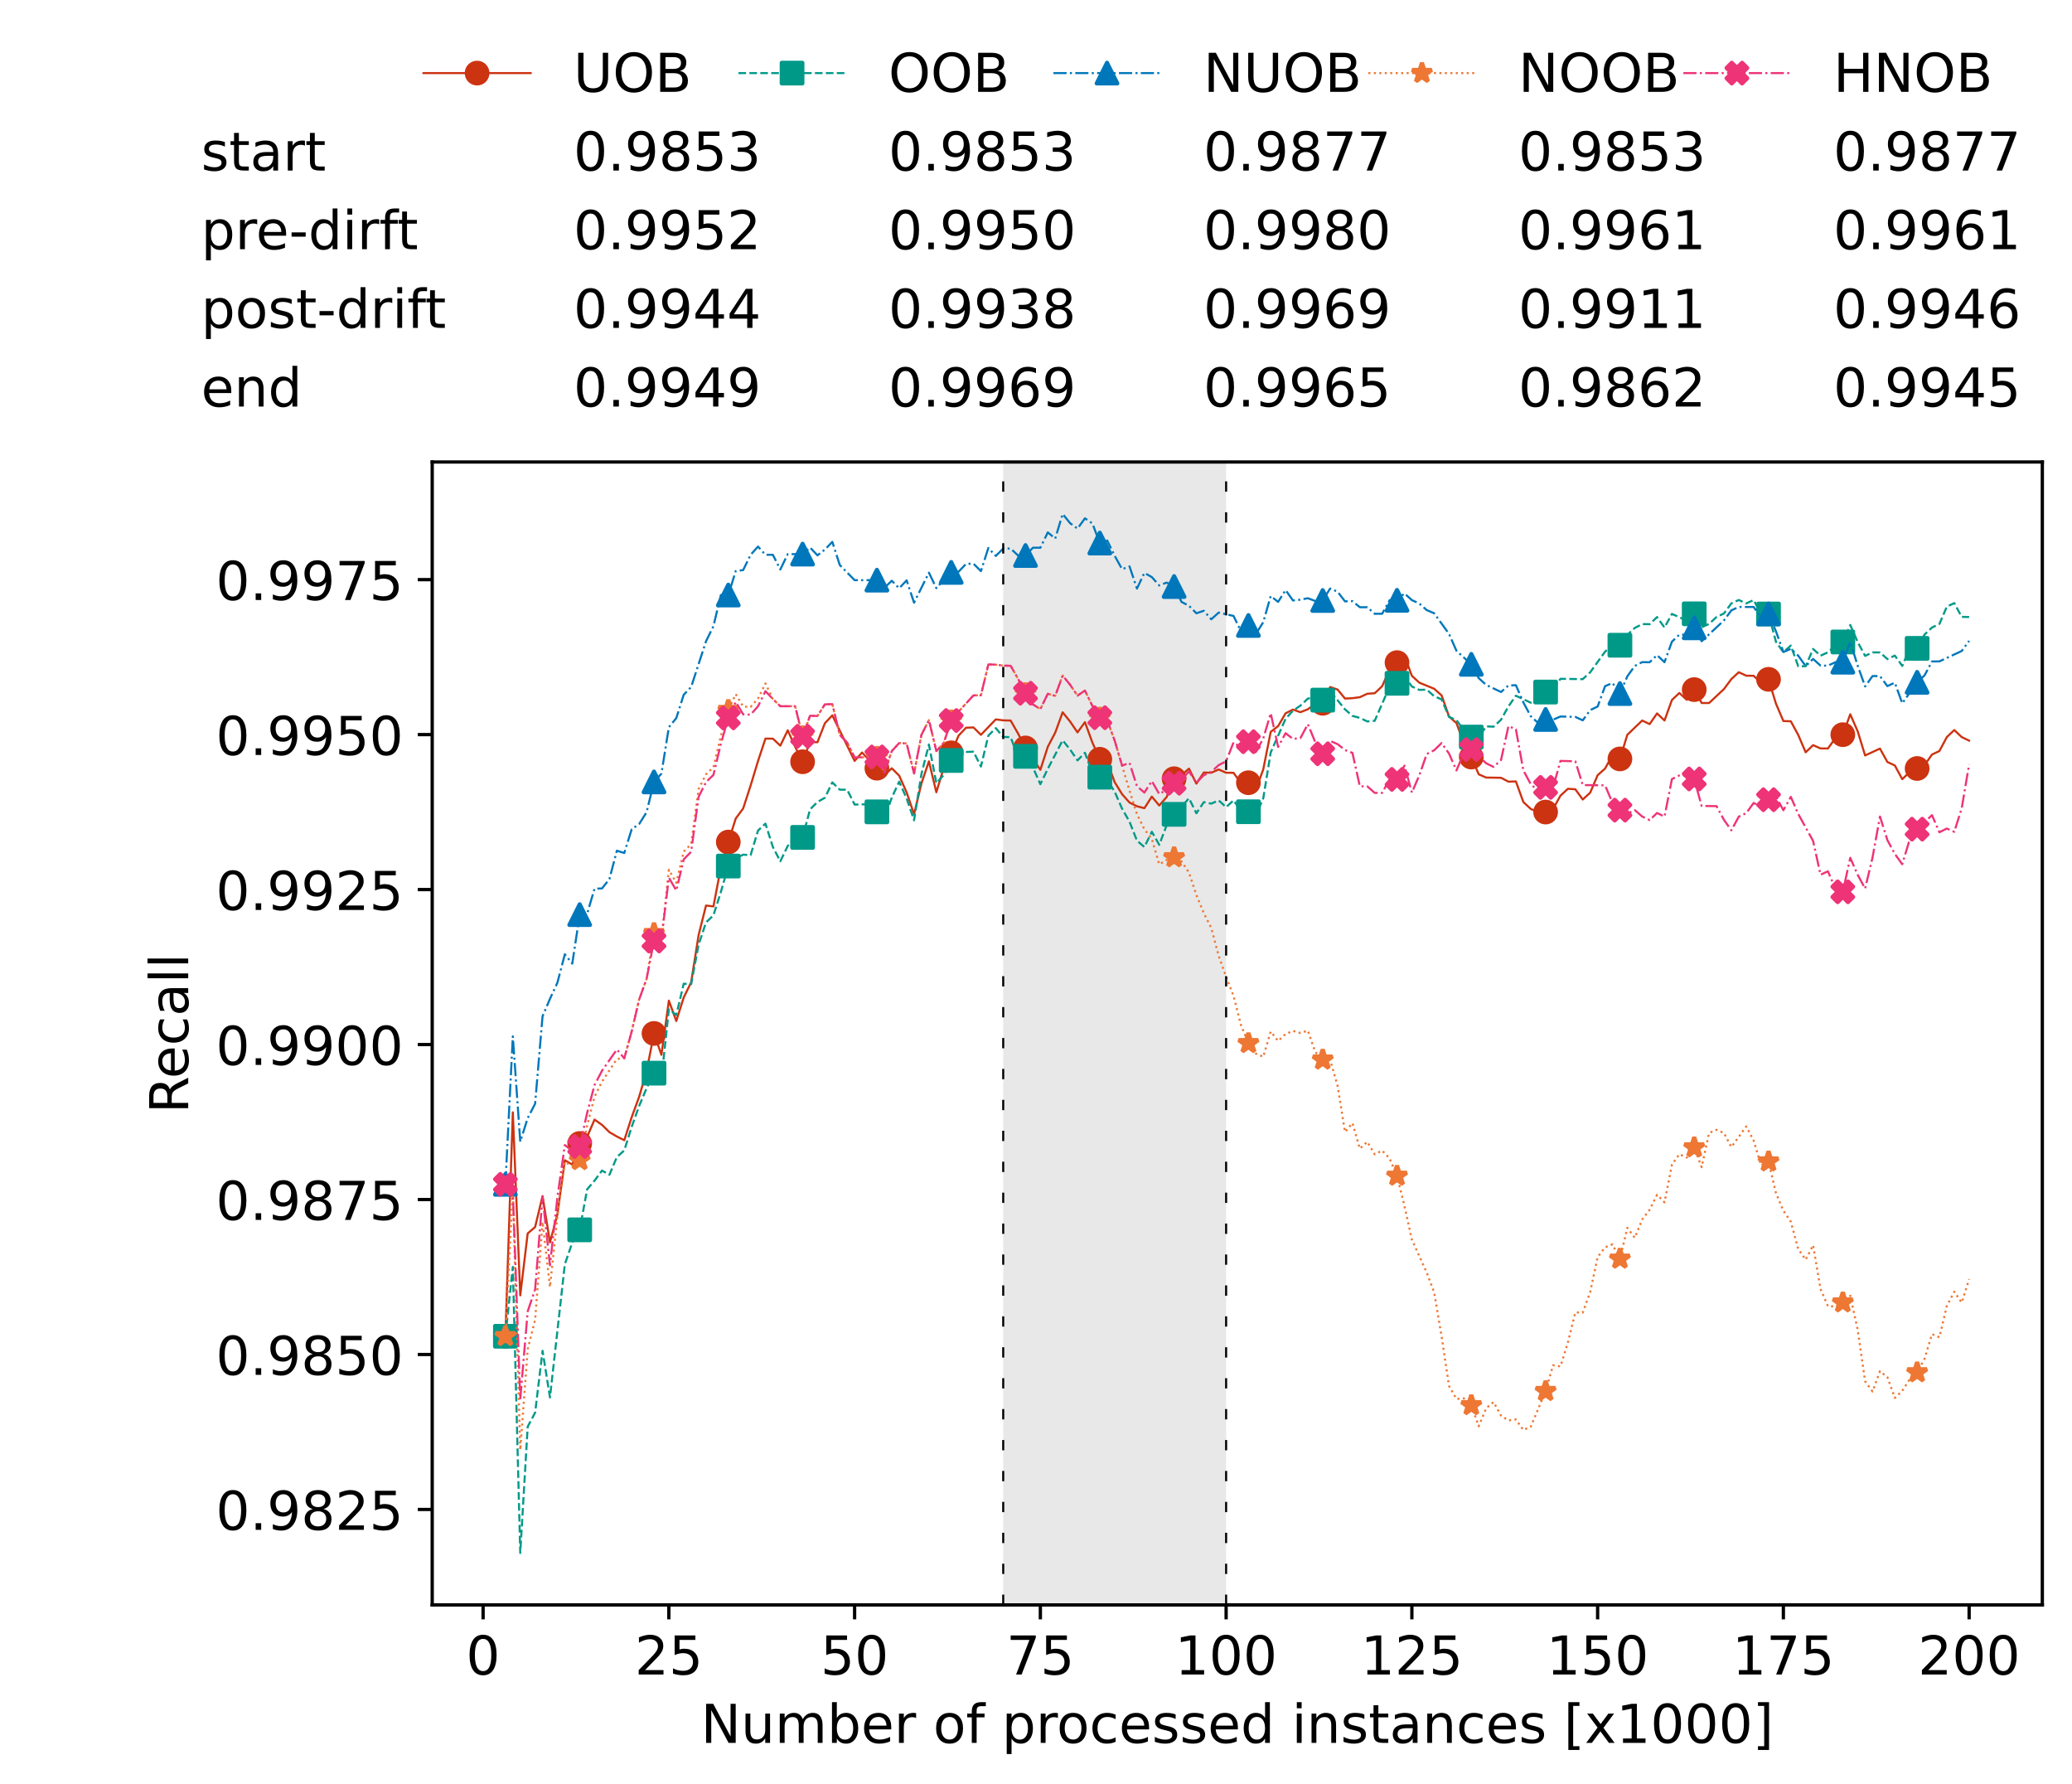 <?xml version="1.0" encoding="utf-8" standalone="no"?>
<!DOCTYPE svg PUBLIC "-//W3C//DTD SVG 1.1//EN"
  "http://www.w3.org/Graphics/SVG/1.1/DTD/svg11.dtd">
<!-- Created with matplotlib (https://matplotlib.org/) -->
<svg height="432.615pt" version="1.1" viewBox="0 0 502.65 432.615" width="502.65pt" xmlns="http://www.w3.org/2000/svg" xmlns:xlink="http://www.w3.org/1999/xlink">
 <defs>
  <style type="text/css">*{stroke-linecap:butt;stroke-linejoin:round;}</style>
 </defs>
 <g id="figure_1">
  <g id="patch_1">
   <path d="M 0 432.615 
L 502.65 432.615 
L 502.65 0 
L 0 0 
z
" style="fill:#ffffff;"/>
  </g>
  <g id="axes_1">
   <g id="patch_2">
    <path d="M 104.85 389.252 
L 495.45 389.252 
L 495.45 112.052 
L 104.85 112.052 
z
" style="fill:#ffffff;"/>
   </g>
   <g id="patch_3">
    <path clip-path="url(#p2472258e6d)" d="M 297.446 389.252 
L 297.446 112.052 
L 243.372 112.052 
L 243.372 389.252 
z
" style="fill:#d3d3d3;opacity:0.5;"/>
   </g>
   <g id="matplotlib.axis_1">
    <g id="xtick_1">
     <g id="line2d_1">
      <defs>
       <path d="M 0 0 
L 0 3.5 
" id="me1310d928e" style="stroke:#000000;stroke-width:0.8;"/>
      </defs>
      <g>
       <use style="stroke:#000000;stroke-width:0.8;" x="117.197" xlink:href="#me1310d928e" y="389.252"/>
      </g>
     </g>
     <g id="text_1">
      <!-- 0 -->
      <g transform="translate(113.061 406.13)scale(0.13 -0.13)">
       <defs>
        <path d="M 31.781 66.406 
Q 24.172 66.406 20.328 58.906 
Q 16.5 51.422 16.5 36.375 
Q 16.5 21.391 20.328 13.891 
Q 24.172 6.391 31.781 6.391 
Q 39.453 6.391 43.281 13.891 
Q 47.125 21.391 47.125 36.375 
Q 47.125 51.422 43.281 58.906 
Q 39.453 66.406 31.781 66.406 
z
M 31.781 74.219 
Q 44.047 74.219 50.516 64.516 
Q 56.984 54.828 56.984 36.375 
Q 56.984 17.969 50.516 8.266 
Q 44.047 -1.422 31.781 -1.422 
Q 19.531 -1.422 13.062 8.266 
Q 6.594 17.969 6.594 36.375 
Q 6.594 54.828 13.062 64.516 
Q 19.531 74.219 31.781 74.219 
z
" id="DejaVuSans-48"/>
       </defs>
       <use xlink:href="#DejaVuSans-48"/>
      </g>
     </g>
    </g>
    <g id="xtick_2">
     <g id="line2d_2">
      <g>
       <use style="stroke:#000000;stroke-width:0.8;" x="162.259" xlink:href="#me1310d928e" y="389.252"/>
      </g>
     </g>
     <g id="text_2">
      <!-- 25 -->
      <g transform="translate(153.988 406.13)scale(0.13 -0.13)">
       <defs>
        <path d="M 19.188 8.297 
L 53.609 8.297 
L 53.609 0 
L 7.328 0 
L 7.328 8.297 
Q 12.938 14.109 22.625 23.891 
Q 32.328 33.688 34.812 36.531 
Q 39.547 41.844 41.422 45.531 
Q 43.312 49.219 43.312 52.781 
Q 43.312 58.594 39.234 62.25 
Q 35.156 65.922 28.609 65.922 
Q 23.969 65.922 18.812 64.312 
Q 13.672 62.703 7.812 59.422 
L 7.812 69.391 
Q 13.766 71.781 18.938 73 
Q 24.125 74.219 28.422 74.219 
Q 39.75 74.219 46.484 68.547 
Q 53.219 62.891 53.219 53.422 
Q 53.219 48.922 51.531 44.891 
Q 49.859 40.875 45.406 35.406 
Q 44.188 33.984 37.641 27.219 
Q 31.109 20.453 19.188 8.297 
z
" id="DejaVuSans-50"/>
        <path d="M 10.797 72.906 
L 49.516 72.906 
L 49.516 64.594 
L 19.828 64.594 
L 19.828 46.734 
Q 21.969 47.469 24.109 47.828 
Q 26.266 48.188 28.422 48.188 
Q 40.625 48.188 47.75 41.5 
Q 54.891 34.812 54.891 23.391 
Q 54.891 11.625 47.562 5.094 
Q 40.234 -1.422 26.906 -1.422 
Q 22.312 -1.422 17.547 -0.641 
Q 12.797 0.141 7.719 1.703 
L 7.719 11.625 
Q 12.109 9.234 16.797 8.062 
Q 21.484 6.891 26.703 6.891 
Q 35.156 6.891 40.078 11.328 
Q 45.016 15.766 45.016 23.391 
Q 45.016 31 40.078 35.438 
Q 35.156 39.891 26.703 39.891 
Q 22.75 39.891 18.812 39.016 
Q 14.891 38.141 10.797 36.281 
z
" id="DejaVuSans-53"/>
       </defs>
       <use xlink:href="#DejaVuSans-50"/>
       <use x="63.623" xlink:href="#DejaVuSans-53"/>
      </g>
     </g>
    </g>
    <g id="xtick_3">
     <g id="line2d_3">
      <g>
       <use style="stroke:#000000;stroke-width:0.8;" x="207.322" xlink:href="#me1310d928e" y="389.252"/>
      </g>
     </g>
     <g id="text_3">
      <!-- 50 -->
      <g transform="translate(199.05 406.13)scale(0.13 -0.13)">
       <use xlink:href="#DejaVuSans-53"/>
       <use x="63.623" xlink:href="#DejaVuSans-48"/>
      </g>
     </g>
    </g>
    <g id="xtick_4">
     <g id="line2d_4">
      <g>
       <use style="stroke:#000000;stroke-width:0.8;" x="252.384" xlink:href="#me1310d928e" y="389.252"/>
      </g>
     </g>
     <g id="text_4">
      <!-- 75 -->
      <g transform="translate(244.113 406.13)scale(0.13 -0.13)">
       <defs>
        <path d="M 8.203 72.906 
L 55.078 72.906 
L 55.078 68.703 
L 28.609 0 
L 18.312 0 
L 43.219 64.594 
L 8.203 64.594 
z
" id="DejaVuSans-55"/>
       </defs>
       <use xlink:href="#DejaVuSans-55"/>
       <use x="63.623" xlink:href="#DejaVuSans-53"/>
      </g>
     </g>
    </g>
    <g id="xtick_5">
     <g id="line2d_5">
      <g>
       <use style="stroke:#000000;stroke-width:0.8;" x="297.446" xlink:href="#me1310d928e" y="389.252"/>
      </g>
     </g>
     <g id="text_5">
      <!-- 100 -->
      <g transform="translate(285.039 406.13)scale(0.13 -0.13)">
       <defs>
        <path d="M 12.406 8.297 
L 28.516 8.297 
L 28.516 63.922 
L 10.984 60.406 
L 10.984 69.391 
L 28.422 72.906 
L 38.281 72.906 
L 38.281 8.297 
L 54.391 8.297 
L 54.391 0 
L 12.406 0 
z
" id="DejaVuSans-49"/>
       </defs>
       <use xlink:href="#DejaVuSans-49"/>
       <use x="63.623" xlink:href="#DejaVuSans-48"/>
       <use x="127.246" xlink:href="#DejaVuSans-48"/>
      </g>
     </g>
    </g>
    <g id="xtick_6">
     <g id="line2d_6">
      <g>
       <use style="stroke:#000000;stroke-width:0.8;" x="342.509" xlink:href="#me1310d928e" y="389.252"/>
      </g>
     </g>
     <g id="text_6">
      <!-- 125 -->
      <g transform="translate(330.102 406.13)scale(0.13 -0.13)">
       <use xlink:href="#DejaVuSans-49"/>
       <use x="63.623" xlink:href="#DejaVuSans-50"/>
       <use x="127.246" xlink:href="#DejaVuSans-53"/>
      </g>
     </g>
    </g>
    <g id="xtick_7">
     <g id="line2d_7">
      <g>
       <use style="stroke:#000000;stroke-width:0.8;" x="387.571" xlink:href="#me1310d928e" y="389.252"/>
      </g>
     </g>
     <g id="text_7">
      <!-- 150 -->
      <g transform="translate(375.164 406.13)scale(0.13 -0.13)">
       <use xlink:href="#DejaVuSans-49"/>
       <use x="63.623" xlink:href="#DejaVuSans-53"/>
       <use x="127.246" xlink:href="#DejaVuSans-48"/>
      </g>
     </g>
    </g>
    <g id="xtick_8">
     <g id="line2d_8">
      <g>
       <use style="stroke:#000000;stroke-width:0.8;" x="432.633" xlink:href="#me1310d928e" y="389.252"/>
      </g>
     </g>
     <g id="text_8">
      <!-- 175 -->
      <g transform="translate(420.226 406.13)scale(0.13 -0.13)">
       <use xlink:href="#DejaVuSans-49"/>
       <use x="63.623" xlink:href="#DejaVuSans-55"/>
       <use x="127.246" xlink:href="#DejaVuSans-53"/>
      </g>
     </g>
    </g>
    <g id="xtick_9">
     <g id="line2d_9">
      <g>
       <use style="stroke:#000000;stroke-width:0.8;" x="477.695" xlink:href="#me1310d928e" y="389.252"/>
      </g>
     </g>
     <g id="text_9">
      <!-- 200 -->
      <g transform="translate(465.289 406.13)scale(0.13 -0.13)">
       <use xlink:href="#DejaVuSans-50"/>
       <use x="63.623" xlink:href="#DejaVuSans-48"/>
       <use x="127.246" xlink:href="#DejaVuSans-48"/>
      </g>
     </g>
    </g>
    <g id="text_10">
     <!-- Number of processed instances [x1000] -->
     <g transform="translate(170.025 422.711)scale(0.13 -0.13)">
      <defs>
       <path d="M 9.812 72.906 
L 23.094 72.906 
L 55.422 11.922 
L 55.422 72.906 
L 64.984 72.906 
L 64.984 0 
L 51.703 0 
L 19.391 60.984 
L 19.391 0 
L 9.812 0 
z
" id="DejaVuSans-78"/>
       <path d="M 8.5 21.578 
L 8.5 54.688 
L 17.484 54.688 
L 17.484 21.922 
Q 17.484 14.156 20.5 10.266 
Q 23.531 6.391 29.594 6.391 
Q 36.859 6.391 41.078 11.031 
Q 45.312 15.672 45.312 23.688 
L 45.312 54.688 
L 54.297 54.688 
L 54.297 0 
L 45.312 0 
L 45.312 8.406 
Q 42.047 3.422 37.719 1 
Q 33.406 -1.422 27.688 -1.422 
Q 18.266 -1.422 13.375 4.438 
Q 8.5 10.297 8.5 21.578 
z
M 31.109 56 
z
" id="DejaVuSans-117"/>
       <path d="M 52 44.188 
Q 55.375 50.25 60.062 53.125 
Q 64.75 56 71.094 56 
Q 79.641 56 84.281 50.016 
Q 88.922 44.047 88.922 33.016 
L 88.922 0 
L 79.891 0 
L 79.891 32.719 
Q 79.891 40.578 77.094 44.375 
Q 74.312 48.188 68.609 48.188 
Q 61.625 48.188 57.562 43.547 
Q 53.516 38.922 53.516 30.906 
L 53.516 0 
L 44.484 0 
L 44.484 32.719 
Q 44.484 40.625 41.703 44.406 
Q 38.922 48.188 33.109 48.188 
Q 26.219 48.188 22.156 43.531 
Q 18.109 38.875 18.109 30.906 
L 18.109 0 
L 9.078 0 
L 9.078 54.688 
L 18.109 54.688 
L 18.109 46.188 
Q 21.188 51.219 25.484 53.609 
Q 29.781 56 35.688 56 
Q 41.656 56 45.828 52.969 
Q 50 49.953 52 44.188 
z
" id="DejaVuSans-109"/>
       <path d="M 48.688 27.297 
Q 48.688 37.203 44.609 42.844 
Q 40.531 48.484 33.406 48.484 
Q 26.266 48.484 22.188 42.844 
Q 18.109 37.203 18.109 27.297 
Q 18.109 17.391 22.188 11.75 
Q 26.266 6.109 33.406 6.109 
Q 40.531 6.109 44.609 11.75 
Q 48.688 17.391 48.688 27.297 
z
M 18.109 46.391 
Q 20.953 51.266 25.266 53.625 
Q 29.594 56 35.594 56 
Q 45.562 56 51.781 48.094 
Q 58.016 40.188 58.016 27.297 
Q 58.016 14.406 51.781 6.484 
Q 45.562 -1.422 35.594 -1.422 
Q 29.594 -1.422 25.266 0.953 
Q 20.953 3.328 18.109 8.203 
L 18.109 0 
L 9.078 0 
L 9.078 75.984 
L 18.109 75.984 
z
" id="DejaVuSans-98"/>
       <path d="M 56.203 29.594 
L 56.203 25.203 
L 14.891 25.203 
Q 15.484 15.922 20.484 11.062 
Q 25.484 6.203 34.422 6.203 
Q 39.594 6.203 44.453 7.469 
Q 49.312 8.734 54.109 11.281 
L 54.109 2.781 
Q 49.266 0.734 44.188 -0.344 
Q 39.109 -1.422 33.891 -1.422 
Q 20.797 -1.422 13.156 6.188 
Q 5.516 13.812 5.516 26.812 
Q 5.516 40.234 12.766 48.109 
Q 20.016 56 32.328 56 
Q 43.359 56 49.781 48.891 
Q 56.203 41.797 56.203 29.594 
z
M 47.219 32.234 
Q 47.125 39.594 43.094 43.984 
Q 39.062 48.391 32.422 48.391 
Q 24.906 48.391 20.391 44.141 
Q 15.875 39.891 15.188 32.172 
z
" id="DejaVuSans-101"/>
       <path d="M 41.109 46.297 
Q 39.594 47.172 37.812 47.578 
Q 36.031 48 33.891 48 
Q 26.266 48 22.188 43.047 
Q 18.109 38.094 18.109 28.812 
L 18.109 0 
L 9.078 0 
L 9.078 54.688 
L 18.109 54.688 
L 18.109 46.188 
Q 20.953 51.172 25.484 53.578 
Q 30.031 56 36.531 56 
Q 37.453 56 38.578 55.875 
Q 39.703 55.766 41.062 55.516 
z
" id="DejaVuSans-114"/>
       <path id="DejaVuSans-32"/>
       <path d="M 30.609 48.391 
Q 23.391 48.391 19.188 42.75 
Q 14.984 37.109 14.984 27.297 
Q 14.984 17.484 19.156 11.844 
Q 23.344 6.203 30.609 6.203 
Q 37.797 6.203 41.984 11.859 
Q 46.188 17.531 46.188 27.297 
Q 46.188 37.016 41.984 42.703 
Q 37.797 48.391 30.609 48.391 
z
M 30.609 56 
Q 42.328 56 49.016 48.375 
Q 55.719 40.766 55.719 27.297 
Q 55.719 13.875 49.016 6.219 
Q 42.328 -1.422 30.609 -1.422 
Q 18.844 -1.422 12.172 6.219 
Q 5.516 13.875 5.516 27.297 
Q 5.516 40.766 12.172 48.375 
Q 18.844 56 30.609 56 
z
" id="DejaVuSans-111"/>
       <path d="M 37.109 75.984 
L 37.109 68.5 
L 28.516 68.5 
Q 23.688 68.5 21.797 66.547 
Q 19.922 64.594 19.922 59.516 
L 19.922 54.688 
L 34.719 54.688 
L 34.719 47.703 
L 19.922 47.703 
L 19.922 0 
L 10.891 0 
L 10.891 47.703 
L 2.297 47.703 
L 2.297 54.688 
L 10.891 54.688 
L 10.891 58.5 
Q 10.891 67.625 15.141 71.797 
Q 19.391 75.984 28.609 75.984 
z
" id="DejaVuSans-102"/>
       <path d="M 18.109 8.203 
L 18.109 -20.797 
L 9.078 -20.797 
L 9.078 54.688 
L 18.109 54.688 
L 18.109 46.391 
Q 20.953 51.266 25.266 53.625 
Q 29.594 56 35.594 56 
Q 45.562 56 51.781 48.094 
Q 58.016 40.188 58.016 27.297 
Q 58.016 14.406 51.781 6.484 
Q 45.562 -1.422 35.594 -1.422 
Q 29.594 -1.422 25.266 0.953 
Q 20.953 3.328 18.109 8.203 
z
M 48.688 27.297 
Q 48.688 37.203 44.609 42.844 
Q 40.531 48.484 33.406 48.484 
Q 26.266 48.484 22.188 42.844 
Q 18.109 37.203 18.109 27.297 
Q 18.109 17.391 22.188 11.75 
Q 26.266 6.109 33.406 6.109 
Q 40.531 6.109 44.609 11.75 
Q 48.688 17.391 48.688 27.297 
z
" id="DejaVuSans-112"/>
       <path d="M 48.781 52.594 
L 48.781 44.188 
Q 44.969 46.297 41.141 47.344 
Q 37.312 48.391 33.406 48.391 
Q 24.656 48.391 19.812 42.844 
Q 14.984 37.312 14.984 27.297 
Q 14.984 17.281 19.812 11.734 
Q 24.656 6.203 33.406 6.203 
Q 37.312 6.203 41.141 7.25 
Q 44.969 8.297 48.781 10.406 
L 48.781 2.094 
Q 45.016 0.344 40.984 -0.531 
Q 36.969 -1.422 32.422 -1.422 
Q 20.062 -1.422 12.781 6.344 
Q 5.516 14.109 5.516 27.297 
Q 5.516 40.672 12.859 48.328 
Q 20.219 56 33.016 56 
Q 37.156 56 41.109 55.141 
Q 45.062 54.297 48.781 52.594 
z
" id="DejaVuSans-99"/>
       <path d="M 44.281 53.078 
L 44.281 44.578 
Q 40.484 46.531 36.375 47.5 
Q 32.281 48.484 27.875 48.484 
Q 21.188 48.484 17.844 46.438 
Q 14.5 44.391 14.5 40.281 
Q 14.5 37.156 16.891 35.375 
Q 19.281 33.594 26.516 31.984 
L 29.594 31.297 
Q 39.156 29.25 43.188 25.516 
Q 47.219 21.781 47.219 15.094 
Q 47.219 7.469 41.188 3.016 
Q 35.156 -1.422 24.609 -1.422 
Q 20.219 -1.422 15.453 -0.562 
Q 10.688 0.297 5.422 2 
L 5.422 11.281 
Q 10.406 8.688 15.234 7.391 
Q 20.062 6.109 24.812 6.109 
Q 31.156 6.109 34.562 8.281 
Q 37.984 10.453 37.984 14.406 
Q 37.984 18.062 35.516 20.016 
Q 33.062 21.969 24.703 23.781 
L 21.578 24.516 
Q 13.234 26.266 9.516 29.906 
Q 5.812 33.547 5.812 39.891 
Q 5.812 47.609 11.281 51.797 
Q 16.75 56 26.812 56 
Q 31.781 56 36.172 55.266 
Q 40.578 54.547 44.281 53.078 
z
" id="DejaVuSans-115"/>
       <path d="M 45.406 46.391 
L 45.406 75.984 
L 54.391 75.984 
L 54.391 0 
L 45.406 0 
L 45.406 8.203 
Q 42.578 3.328 38.25 0.953 
Q 33.938 -1.422 27.875 -1.422 
Q 17.969 -1.422 11.734 6.484 
Q 5.516 14.406 5.516 27.297 
Q 5.516 40.188 11.734 48.094 
Q 17.969 56 27.875 56 
Q 33.938 56 38.25 53.625 
Q 42.578 51.266 45.406 46.391 
z
M 14.797 27.297 
Q 14.797 17.391 18.875 11.75 
Q 22.953 6.109 30.078 6.109 
Q 37.203 6.109 41.297 11.75 
Q 45.406 17.391 45.406 27.297 
Q 45.406 37.203 41.297 42.844 
Q 37.203 48.484 30.078 48.484 
Q 22.953 48.484 18.875 42.844 
Q 14.797 37.203 14.797 27.297 
z
" id="DejaVuSans-100"/>
       <path d="M 9.422 54.688 
L 18.406 54.688 
L 18.406 0 
L 9.422 0 
z
M 9.422 75.984 
L 18.406 75.984 
L 18.406 64.594 
L 9.422 64.594 
z
" id="DejaVuSans-105"/>
       <path d="M 54.891 33.016 
L 54.891 0 
L 45.906 0 
L 45.906 32.719 
Q 45.906 40.484 42.875 44.328 
Q 39.844 48.188 33.797 48.188 
Q 26.516 48.188 22.312 43.547 
Q 18.109 38.922 18.109 30.906 
L 18.109 0 
L 9.078 0 
L 9.078 54.688 
L 18.109 54.688 
L 18.109 46.188 
Q 21.344 51.125 25.703 53.562 
Q 30.078 56 35.797 56 
Q 45.219 56 50.047 50.172 
Q 54.891 44.344 54.891 33.016 
z
" id="DejaVuSans-110"/>
       <path d="M 18.312 70.219 
L 18.312 54.688 
L 36.812 54.688 
L 36.812 47.703 
L 18.312 47.703 
L 18.312 18.016 
Q 18.312 11.328 20.141 9.422 
Q 21.969 7.516 27.594 7.516 
L 36.812 7.516 
L 36.812 0 
L 27.594 0 
Q 17.188 0 13.234 3.875 
Q 9.281 7.766 9.281 18.016 
L 9.281 47.703 
L 2.688 47.703 
L 2.688 54.688 
L 9.281 54.688 
L 9.281 70.219 
z
" id="DejaVuSans-116"/>
       <path d="M 34.281 27.484 
Q 23.391 27.484 19.188 25 
Q 14.984 22.516 14.984 16.5 
Q 14.984 11.719 18.141 8.906 
Q 21.297 6.109 26.703 6.109 
Q 34.188 6.109 38.703 11.406 
Q 43.219 16.703 43.219 25.484 
L 43.219 27.484 
z
M 52.203 31.203 
L 52.203 0 
L 43.219 0 
L 43.219 8.297 
Q 40.141 3.328 35.547 0.953 
Q 30.953 -1.422 24.312 -1.422 
Q 15.922 -1.422 10.953 3.297 
Q 6 8.016 6 15.922 
Q 6 25.141 12.172 29.828 
Q 18.359 34.516 30.609 34.516 
L 43.219 34.516 
L 43.219 35.406 
Q 43.219 41.609 39.141 45 
Q 35.062 48.391 27.688 48.391 
Q 23 48.391 18.547 47.266 
Q 14.109 46.141 10.016 43.891 
L 10.016 52.203 
Q 14.938 54.109 19.578 55.047 
Q 24.219 56 28.609 56 
Q 40.484 56 46.344 49.844 
Q 52.203 43.703 52.203 31.203 
z
" id="DejaVuSans-97"/>
       <path d="M 8.594 75.984 
L 29.297 75.984 
L 29.297 69 
L 17.578 69 
L 17.578 -6.203 
L 29.297 -6.203 
L 29.297 -13.188 
L 8.594 -13.188 
z
" id="DejaVuSans-91"/>
       <path d="M 54.891 54.688 
L 35.109 28.078 
L 55.906 0 
L 45.312 0 
L 29.391 21.484 
L 13.484 0 
L 2.875 0 
L 24.125 28.609 
L 4.688 54.688 
L 15.281 54.688 
L 29.781 35.203 
L 44.281 54.688 
z
" id="DejaVuSans-120"/>
       <path d="M 30.422 75.984 
L 30.422 -13.188 
L 9.719 -13.188 
L 9.719 -6.203 
L 21.391 -6.203 
L 21.391 69 
L 9.719 69 
L 9.719 75.984 
z
" id="DejaVuSans-93"/>
      </defs>
      <use xlink:href="#DejaVuSans-78"/>
      <use x="74.805" xlink:href="#DejaVuSans-117"/>
      <use x="138.184" xlink:href="#DejaVuSans-109"/>
      <use x="235.596" xlink:href="#DejaVuSans-98"/>
      <use x="299.072" xlink:href="#DejaVuSans-101"/>
      <use x="360.596" xlink:href="#DejaVuSans-114"/>
      <use x="401.709" xlink:href="#DejaVuSans-32"/>
      <use x="433.496" xlink:href="#DejaVuSans-111"/>
      <use x="494.678" xlink:href="#DejaVuSans-102"/>
      <use x="529.883" xlink:href="#DejaVuSans-32"/>
      <use x="561.67" xlink:href="#DejaVuSans-112"/>
      <use x="625.146" xlink:href="#DejaVuSans-114"/>
      <use x="664.01" xlink:href="#DejaVuSans-111"/>
      <use x="725.191" xlink:href="#DejaVuSans-99"/>
      <use x="780.172" xlink:href="#DejaVuSans-101"/>
      <use x="841.695" xlink:href="#DejaVuSans-115"/>
      <use x="893.795" xlink:href="#DejaVuSans-115"/>
      <use x="945.895" xlink:href="#DejaVuSans-101"/>
      <use x="1007.418" xlink:href="#DejaVuSans-100"/>
      <use x="1070.895" xlink:href="#DejaVuSans-32"/>
      <use x="1102.682" xlink:href="#DejaVuSans-105"/>
      <use x="1130.465" xlink:href="#DejaVuSans-110"/>
      <use x="1193.844" xlink:href="#DejaVuSans-115"/>
      <use x="1245.943" xlink:href="#DejaVuSans-116"/>
      <use x="1285.152" xlink:href="#DejaVuSans-97"/>
      <use x="1346.432" xlink:href="#DejaVuSans-110"/>
      <use x="1409.811" xlink:href="#DejaVuSans-99"/>
      <use x="1464.791" xlink:href="#DejaVuSans-101"/>
      <use x="1526.314" xlink:href="#DejaVuSans-115"/>
      <use x="1578.414" xlink:href="#DejaVuSans-32"/>
      <use x="1610.201" xlink:href="#DejaVuSans-91"/>
      <use x="1649.215" xlink:href="#DejaVuSans-120"/>
      <use x="1708.395" xlink:href="#DejaVuSans-49"/>
      <use x="1772.018" xlink:href="#DejaVuSans-48"/>
      <use x="1835.641" xlink:href="#DejaVuSans-48"/>
      <use x="1899.264" xlink:href="#DejaVuSans-48"/>
      <use x="1962.887" xlink:href="#DejaVuSans-93"/>
     </g>
    </g>
   </g>
   <g id="matplotlib.axis_2">
    <g id="ytick_1">
     <g id="line2d_10">
      <defs>
       <path d="M 0 0 
L -3.5 0 
" id="mcaec5c5018" style="stroke:#000000;stroke-width:0.8;"/>
      </defs>
      <g>
       <use style="stroke:#000000;stroke-width:0.8;" x="104.85" xlink:href="#mcaec5c5018" y="366.097"/>
      </g>
     </g>
     <g id="text_11">
      <!-- 0.9825 -->
      <g transform="translate(52.362 371.036)scale(0.13 -0.13)">
       <defs>
        <path d="M 10.688 12.406 
L 21 12.406 
L 21 0 
L 10.688 0 
z
" id="DejaVuSans-46"/>
        <path d="M 10.984 1.516 
L 10.984 10.5 
Q 14.703 8.734 18.5 7.812 
Q 22.312 6.891 25.984 6.891 
Q 35.75 6.891 40.891 13.453 
Q 46.047 20.016 46.781 33.406 
Q 43.953 29.203 39.594 26.953 
Q 35.25 24.703 29.984 24.703 
Q 19.047 24.703 12.672 31.312 
Q 6.297 37.938 6.297 49.422 
Q 6.297 60.641 12.938 67.422 
Q 19.578 74.219 30.609 74.219 
Q 43.266 74.219 49.922 64.516 
Q 56.594 54.828 56.594 36.375 
Q 56.594 19.141 48.406 8.859 
Q 40.234 -1.422 26.422 -1.422 
Q 22.703 -1.422 18.891 -0.688 
Q 15.094 0.047 10.984 1.516 
z
M 30.609 32.422 
Q 37.25 32.422 41.125 36.953 
Q 45.016 41.5 45.016 49.422 
Q 45.016 57.281 41.125 61.844 
Q 37.25 66.406 30.609 66.406 
Q 23.969 66.406 20.094 61.844 
Q 16.219 57.281 16.219 49.422 
Q 16.219 41.5 20.094 36.953 
Q 23.969 32.422 30.609 32.422 
z
" id="DejaVuSans-57"/>
        <path d="M 31.781 34.625 
Q 24.75 34.625 20.719 30.859 
Q 16.703 27.094 16.703 20.516 
Q 16.703 13.922 20.719 10.156 
Q 24.75 6.391 31.781 6.391 
Q 38.812 6.391 42.859 10.172 
Q 46.922 13.969 46.922 20.516 
Q 46.922 27.094 42.891 30.859 
Q 38.875 34.625 31.781 34.625 
z
M 21.922 38.812 
Q 15.578 40.375 12.031 44.719 
Q 8.5 49.078 8.5 55.328 
Q 8.5 64.062 14.719 69.141 
Q 20.953 74.219 31.781 74.219 
Q 42.672 74.219 48.875 69.141 
Q 55.078 64.062 55.078 55.328 
Q 55.078 49.078 51.531 44.719 
Q 48 40.375 41.703 38.812 
Q 48.828 37.156 52.797 32.312 
Q 56.781 27.484 56.781 20.516 
Q 56.781 9.906 50.312 4.234 
Q 43.844 -1.422 31.781 -1.422 
Q 19.734 -1.422 13.25 4.234 
Q 6.781 9.906 6.781 20.516 
Q 6.781 27.484 10.781 32.312 
Q 14.797 37.156 21.922 38.812 
z
M 18.312 54.391 
Q 18.312 48.734 21.844 45.562 
Q 25.391 42.391 31.781 42.391 
Q 38.141 42.391 41.719 45.562 
Q 45.312 48.734 45.312 54.391 
Q 45.312 60.062 41.719 63.234 
Q 38.141 66.406 31.781 66.406 
Q 25.391 66.406 21.844 63.234 
Q 18.312 60.062 18.312 54.391 
z
" id="DejaVuSans-56"/>
       </defs>
       <use xlink:href="#DejaVuSans-48"/>
       <use x="63.623" xlink:href="#DejaVuSans-46"/>
       <use x="95.41" xlink:href="#DejaVuSans-57"/>
       <use x="159.033" xlink:href="#DejaVuSans-56"/>
       <use x="222.656" xlink:href="#DejaVuSans-50"/>
       <use x="286.279" xlink:href="#DejaVuSans-53"/>
      </g>
     </g>
    </g>
    <g id="ytick_2">
     <g id="line2d_11">
      <g>
       <use style="stroke:#000000;stroke-width:0.8;" x="104.85" xlink:href="#mcaec5c5018" y="328.512"/>
      </g>
     </g>
     <g id="text_12">
      <!-- 0.9850 -->
      <g transform="translate(52.362 333.451)scale(0.13 -0.13)">
       <use xlink:href="#DejaVuSans-48"/>
       <use x="63.623" xlink:href="#DejaVuSans-46"/>
       <use x="95.41" xlink:href="#DejaVuSans-57"/>
       <use x="159.033" xlink:href="#DejaVuSans-56"/>
       <use x="222.656" xlink:href="#DejaVuSans-53"/>
       <use x="286.279" xlink:href="#DejaVuSans-48"/>
      </g>
     </g>
    </g>
    <g id="ytick_3">
     <g id="line2d_12">
      <g>
       <use style="stroke:#000000;stroke-width:0.8;" x="104.85" xlink:href="#mcaec5c5018" y="290.926"/>
      </g>
     </g>
     <g id="text_13">
      <!-- 0.9875 -->
      <g transform="translate(52.362 295.865)scale(0.13 -0.13)">
       <use xlink:href="#DejaVuSans-48"/>
       <use x="63.623" xlink:href="#DejaVuSans-46"/>
       <use x="95.41" xlink:href="#DejaVuSans-57"/>
       <use x="159.033" xlink:href="#DejaVuSans-56"/>
       <use x="222.656" xlink:href="#DejaVuSans-55"/>
       <use x="286.279" xlink:href="#DejaVuSans-53"/>
      </g>
     </g>
    </g>
    <g id="ytick_4">
     <g id="line2d_13">
      <g>
       <use style="stroke:#000000;stroke-width:0.8;" x="104.85" xlink:href="#mcaec5c5018" y="253.341"/>
      </g>
     </g>
     <g id="text_14">
      <!-- 0.9900 -->
      <g transform="translate(52.362 258.28)scale(0.13 -0.13)">
       <use xlink:href="#DejaVuSans-48"/>
       <use x="63.623" xlink:href="#DejaVuSans-46"/>
       <use x="95.41" xlink:href="#DejaVuSans-57"/>
       <use x="159.033" xlink:href="#DejaVuSans-57"/>
       <use x="222.656" xlink:href="#DejaVuSans-48"/>
       <use x="286.279" xlink:href="#DejaVuSans-48"/>
      </g>
     </g>
    </g>
    <g id="ytick_5">
     <g id="line2d_14">
      <g>
       <use style="stroke:#000000;stroke-width:0.8;" x="104.85" xlink:href="#mcaec5c5018" y="215.755"/>
      </g>
     </g>
     <g id="text_15">
      <!-- 0.9925 -->
      <g transform="translate(52.362 220.694)scale(0.13 -0.13)">
       <use xlink:href="#DejaVuSans-48"/>
       <use x="63.623" xlink:href="#DejaVuSans-46"/>
       <use x="95.41" xlink:href="#DejaVuSans-57"/>
       <use x="159.033" xlink:href="#DejaVuSans-57"/>
       <use x="222.656" xlink:href="#DejaVuSans-50"/>
       <use x="286.279" xlink:href="#DejaVuSans-53"/>
      </g>
     </g>
    </g>
    <g id="ytick_6">
     <g id="line2d_15">
      <g>
       <use style="stroke:#000000;stroke-width:0.8;" x="104.85" xlink:href="#mcaec5c5018" y="178.17"/>
      </g>
     </g>
     <g id="text_16">
      <!-- 0.9950 -->
      <g transform="translate(52.362 183.109)scale(0.13 -0.13)">
       <use xlink:href="#DejaVuSans-48"/>
       <use x="63.623" xlink:href="#DejaVuSans-46"/>
       <use x="95.41" xlink:href="#DejaVuSans-57"/>
       <use x="159.033" xlink:href="#DejaVuSans-57"/>
       <use x="222.656" xlink:href="#DejaVuSans-53"/>
       <use x="286.279" xlink:href="#DejaVuSans-48"/>
      </g>
     </g>
    </g>
    <g id="ytick_7">
     <g id="line2d_16">
      <g>
       <use style="stroke:#000000;stroke-width:0.8;" x="104.85" xlink:href="#mcaec5c5018" y="140.584"/>
      </g>
     </g>
     <g id="text_17">
      <!-- 0.9975 -->
      <g transform="translate(52.362 145.523)scale(0.13 -0.13)">
       <use xlink:href="#DejaVuSans-48"/>
       <use x="63.623" xlink:href="#DejaVuSans-46"/>
       <use x="95.41" xlink:href="#DejaVuSans-57"/>
       <use x="159.033" xlink:href="#DejaVuSans-57"/>
       <use x="222.656" xlink:href="#DejaVuSans-55"/>
       <use x="286.279" xlink:href="#DejaVuSans-53"/>
      </g>
     </g>
    </g>
    <g id="text_18">
     <!-- Recall -->
     <g transform="translate(45.659 270.044)rotate(-90)scale(0.13 -0.13)">
      <defs>
       <path d="M 44.391 34.188 
Q 47.562 33.109 50.562 29.594 
Q 53.562 26.078 56.594 19.922 
L 66.609 0 
L 56 0 
L 46.688 18.703 
Q 43.062 26.031 39.672 28.422 
Q 36.281 30.812 30.422 30.812 
L 19.672 30.812 
L 19.672 0 
L 9.812 0 
L 9.812 72.906 
L 32.078 72.906 
Q 44.578 72.906 50.734 67.672 
Q 56.891 62.453 56.891 51.906 
Q 56.891 45.016 53.688 40.469 
Q 50.484 35.938 44.391 34.188 
z
M 19.672 64.797 
L 19.672 38.922 
L 32.078 38.922 
Q 39.203 38.922 42.844 42.219 
Q 46.484 45.516 46.484 51.906 
Q 46.484 58.297 42.844 61.547 
Q 39.203 64.797 32.078 64.797 
z
" id="DejaVuSans-82"/>
       <path d="M 9.422 75.984 
L 18.406 75.984 
L 18.406 0 
L 9.422 0 
z
" id="DejaVuSans-108"/>
      </defs>
      <use xlink:href="#DejaVuSans-82"/>
      <use x="64.982" xlink:href="#DejaVuSans-101"/>
      <use x="126.506" xlink:href="#DejaVuSans-99"/>
      <use x="181.486" xlink:href="#DejaVuSans-97"/>
      <use x="242.766" xlink:href="#DejaVuSans-108"/>
      <use x="270.549" xlink:href="#DejaVuSans-108"/>
     </g>
    </g>
   </g>
   <g id="line2d_17"/>
   <g id="line2d_18"/>
   <g id="line2d_19"/>
   <g id="line2d_20"/>
   <g id="line2d_21"/>
   <g id="line2d_22">
    <path clip-path="url(#p2472258e6d)" d="M 122.605 324.09 
L 124.407 269.782 
L 126.21 314.166 
L 128.012 299.148 
L 129.815 297.598 
L 131.617 290.097 
L 133.419 301.334 
L 135.222 294.525 
L 137.024 281.393 
L 138.827 282.441 
L 140.629 277.331 
L 142.432 275.719 
L 144.234 271.539 
L 146.037 272.824 
L 147.839 274.587 
L 149.642 275.638 
L 151.444 276.537 
L 153.247 270.941 
L 155.049 266.019 
L 156.852 259.846 
L 158.654 250.643 
L 160.457 255.835 
L 162.259 242.685 
L 164.062 247.629 
L 165.864 241.921 
L 167.667 238.238 
L 169.469 226.82 
L 171.272 219.627 
L 173.074 219.835 
L 174.877 210.391 
L 176.679 204.23 
L 178.482 198.523 
L 180.284 196.084 
L 182.087 190.544 
L 183.889 184.586 
L 185.692 179.133 
L 187.494 179.156 
L 189.297 180.847 
L 191.099 177.126 
L 192.902 181.13 
L 194.704 184.752 
L 196.507 179.966 
L 198.309 180.017 
L 200.112 175.41 
L 201.914 173.505 
L 207.322 184.539 
L 209.124 182.515 
L 212.729 186.312 
L 214.532 188.037 
L 216.334 186.33 
L 218.137 188.125 
L 219.939 192.183 
L 221.742 197.474 
L 223.544 189.981 
L 225.347 184.65 
L 227.149 192.148 
L 228.952 186.166 
L 230.754 182.586 
L 232.557 178.39 
L 234.359 176.492 
L 236.162 176.43 
L 237.964 178.22 
L 241.569 174.477 
L 243.372 174.706 
L 245.174 174.752 
L 246.976 177.912 
L 248.779 181.406 
L 252.384 186.707 
L 254.186 181.125 
L 255.989 177.687 
L 257.791 172.758 
L 259.594 174.991 
L 261.396 177.629 
L 263.199 175.15 
L 265.001 180.087 
L 266.804 184.15 
L 268.606 184.774 
L 270.409 189.695 
L 272.211 192.62 
L 274.014 194.65 
L 275.816 195.539 
L 277.619 196.016 
L 279.421 193.213 
L 281.224 195.362 
L 283.026 193.297 
L 284.829 188.869 
L 286.631 187.991 
L 288.434 186.417 
L 290.236 190.061 
L 292.039 187.36 
L 293.841 187.417 
L 295.644 186.631 
L 297.446 187.414 
L 299.249 187.434 
L 301.051 189.947 
L 302.854 189.838 
L 304.656 191.516 
L 306.459 186.595 
L 308.261 177.507 
L 310.064 176.109 
L 311.866 173.006 
L 313.669 172.094 
L 315.471 172.729 
L 317.274 172.023 
L 319.076 170.698 
L 320.879 170.571 
L 322.681 166.631 
L 324.484 167.237 
L 326.286 169.426 
L 328.089 169.33 
L 329.891 169.092 
L 331.694 168.254 
L 333.496 168.134 
L 335.299 166.432 
L 337.101 162.36 
L 340.706 159.019 
L 342.509 163.911 
L 344.311 165.568 
L 347.916 167.046 
L 349.719 168.659 
L 351.521 173.766 
L 353.324 175.365 
L 355.126 180.288 
L 356.928 183.609 
L 358.731 187.806 
L 360.533 188.584 
L 364.138 188.64 
L 365.941 189.582 
L 367.743 189.521 
L 369.546 194.508 
L 371.348 196.193 
L 373.151 196.991 
L 374.953 196.949 
L 376.756 196.2 
L 378.558 192.973 
L 380.361 191.308 
L 382.163 191.426 
L 383.966 193.908 
L 385.768 192.251 
L 387.571 188.011 
L 389.373 186.408 
L 391.176 183.148 
L 392.978 184.062 
L 394.781 178.202 
L 398.386 174.75 
L 400.188 175.62 
L 401.991 173.027 
L 403.793 174.746 
L 405.596 169.773 
L 407.398 168.07 
L 409.201 169.734 
L 411.003 167.253 
L 412.806 170.501 
L 414.608 170.511 
L 418.213 167.128 
L 420.016 164.695 
L 421.818 163.039 
L 423.621 163.877 
L 425.423 163.904 
L 427.226 165.636 
L 429.028 164.76 
L 430.831 170.652 
L 432.633 174.873 
L 434.436 174.933 
L 436.238 178.256 
L 438.041 182.462 
L 439.843 180.724 
L 441.646 181.521 
L 443.448 181.529 
L 445.251 179.029 
L 447.053 178.183 
L 448.856 173.238 
L 450.658 177.358 
L 452.461 183.225 
L 456.066 181.562 
L 457.868 184.816 
L 459.671 185.647 
L 461.473 188.981 
L 463.276 187.219 
L 466.881 185.572 
L 468.683 183.003 
L 470.485 182.145 
L 472.288 178.766 
L 474.09 177.057 
L 475.893 178.767 
L 477.695 179.628 
L 477.695 179.628 
" style="fill:none;stroke:#cc3311;stroke-linecap:square;stroke-width:0.5;"/>
    <defs>
     <path d="M 0 2.5 
C 0.663 2.5 1.299 2.237 1.768 1.768 
C 2.237 1.299 2.5 0.663 2.5 0 
C 2.5 -0.663 2.237 -1.299 1.768 -1.768 
C 1.299 -2.237 0.663 -2.5 0 -2.5 
C -0.663 -2.5 -1.299 -2.237 -1.768 -1.768 
C -2.237 -1.299 -2.5 -0.663 -2.5 0 
C -2.5 0.663 -2.237 1.299 -1.768 1.768 
C -1.299 2.237 -0.663 2.5 0 2.5 
z
" id="m804b4a1326" style="stroke:#cc3311;"/>
    </defs>
    <g clip-path="url(#p2472258e6d)">
     <use style="fill:#cc3311;stroke:#cc3311;" x="122.605" xlink:href="#m804b4a1326" y="324.09"/>
     <use style="fill:#cc3311;stroke:#cc3311;" x="140.629" xlink:href="#m804b4a1326" y="277.331"/>
     <use style="fill:#cc3311;stroke:#cc3311;" x="158.654" xlink:href="#m804b4a1326" y="250.643"/>
     <use style="fill:#cc3311;stroke:#cc3311;" x="176.679" xlink:href="#m804b4a1326" y="204.23"/>
     <use style="fill:#cc3311;stroke:#cc3311;" x="194.704" xlink:href="#m804b4a1326" y="184.752"/>
     <use style="fill:#cc3311;stroke:#cc3311;" x="212.729" xlink:href="#m804b4a1326" y="186.312"/>
     <use style="fill:#cc3311;stroke:#cc3311;" x="230.754" xlink:href="#m804b4a1326" y="182.586"/>
     <use style="fill:#cc3311;stroke:#cc3311;" x="248.779" xlink:href="#m804b4a1326" y="181.406"/>
     <use style="fill:#cc3311;stroke:#cc3311;" x="266.804" xlink:href="#m804b4a1326" y="184.15"/>
     <use style="fill:#cc3311;stroke:#cc3311;" x="284.829" xlink:href="#m804b4a1326" y="188.869"/>
     <use style="fill:#cc3311;stroke:#cc3311;" x="302.854" xlink:href="#m804b4a1326" y="189.838"/>
     <use style="fill:#cc3311;stroke:#cc3311;" x="320.879" xlink:href="#m804b4a1326" y="170.571"/>
     <use style="fill:#cc3311;stroke:#cc3311;" x="338.904" xlink:href="#m804b4a1326" y="160.708"/>
     <use style="fill:#cc3311;stroke:#cc3311;" x="356.928" xlink:href="#m804b4a1326" y="183.609"/>
     <use style="fill:#cc3311;stroke:#cc3311;" x="374.953" xlink:href="#m804b4a1326" y="196.949"/>
     <use style="fill:#cc3311;stroke:#cc3311;" x="392.978" xlink:href="#m804b4a1326" y="184.062"/>
     <use style="fill:#cc3311;stroke:#cc3311;" x="411.003" xlink:href="#m804b4a1326" y="167.253"/>
     <use style="fill:#cc3311;stroke:#cc3311;" x="429.028" xlink:href="#m804b4a1326" y="164.76"/>
     <use style="fill:#cc3311;stroke:#cc3311;" x="447.053" xlink:href="#m804b4a1326" y="178.183"/>
     <use style="fill:#cc3311;stroke:#cc3311;" x="465.078" xlink:href="#m804b4a1326" y="186.385"/>
    </g>
   </g>
   <g id="line2d_23"/>
   <g id="line2d_24"/>
   <g id="line2d_25"/>
   <g id="line2d_26"/>
   <g id="line2d_27">
    <path clip-path="url(#p2472258e6d)" d="M 122.605 324.09 
L 124.407 307.274 
L 126.21 376.652 
L 128.012 346.013 
L 129.815 342.626 
L 131.617 327.62 
L 133.419 338.92 
L 137.024 306.631 
L 138.827 301.377 
L 140.629 298.28 
L 142.432 288.464 
L 144.234 286.339 
L 146.037 283.902 
L 147.839 284.927 
L 149.642 280.621 
L 151.444 279.016 
L 153.247 273.282 
L 155.049 268.237 
L 156.852 263.932 
L 158.654 260.283 
L 160.457 261.726 
L 162.259 244.8 
L 164.062 246.172 
L 165.864 238.581 
L 167.667 238.694 
L 169.469 229.118 
L 171.272 223.723 
L 173.074 221.993 
L 174.877 216.332 
L 176.679 210.049 
L 178.482 208.217 
L 180.284 207.285 
L 182.087 207.398 
L 183.889 201.439 
L 185.692 199.754 
L 187.494 205.425 
L 189.297 208.893 
L 191.099 205.172 
L 192.902 203.209 
L 194.704 203.101 
L 196.507 196.305 
L 198.309 194.51 
L 200.112 193.474 
L 201.914 189.762 
L 203.717 191.518 
L 205.519 191.532 
L 207.322 195.129 
L 210.927 195.057 
L 214.532 198.628 
L 216.334 193.44 
L 218.137 189.588 
L 219.939 193.646 
L 221.742 198.936 
L 223.544 187.676 
L 225.347 180.568 
L 227.149 189.941 
L 228.952 187.947 
L 230.754 184.435 
L 232.557 182.249 
L 234.359 182.371 
L 236.162 182.31 
L 237.964 185.906 
L 239.767 178.408 
L 241.569 176.591 
L 243.372 178.732 
L 245.174 178.779 
L 246.976 183.628 
L 248.779 183.439 
L 250.581 186.151 
L 252.384 190.194 
L 254.186 186.473 
L 257.791 179.548 
L 259.594 181.782 
L 261.396 184.419 
L 263.199 182.576 
L 265.001 187.513 
L 266.804 188.491 
L 268.606 189.115 
L 270.409 192.015 
L 272.211 196.136 
L 274.014 199.291 
L 275.816 203.882 
L 277.619 205.43 
L 279.421 201.738 
L 281.224 204.898 
L 283.026 200.143 
L 284.829 197.509 
L 286.631 195.698 
L 288.434 193.598 
L 290.236 197.243 
L 292.039 194.541 
L 293.841 194.91 
L 295.644 194.124 
L 297.446 195.762 
L 299.249 194.112 
L 301.051 196.626 
L 302.854 196.872 
L 304.656 197.723 
L 306.459 193.615 
L 308.261 182.499 
L 311.866 174.346 
L 313.669 172.363 
L 315.471 171.146 
L 317.274 169.429 
L 319.076 169.105 
L 320.879 169.805 
L 322.681 167.63 
L 326.286 172.042 
L 328.089 173.621 
L 329.891 174.118 
L 331.694 174.972 
L 333.496 174.821 
L 337.101 166.538 
L 338.904 165.722 
L 340.706 164.044 
L 342.509 166.492 
L 344.311 167.321 
L 346.114 167.262 
L 347.916 168.846 
L 349.719 169.629 
L 351.521 173.873 
L 353.324 174.649 
L 355.126 177.097 
L 356.928 178.762 
L 358.731 178.778 
L 360.533 176.177 
L 362.336 176.242 
L 364.138 174.557 
L 365.941 171.313 
L 367.743 168.735 
L 371.348 170.425 
L 373.151 169.552 
L 374.953 167.849 
L 376.756 167.067 
L 378.558 164.638 
L 383.966 164.713 
L 385.768 163.054 
L 389.373 158.058 
L 391.176 156.438 
L 392.978 156.494 
L 394.781 153.983 
L 396.583 152.301 
L 398.386 151.364 
L 400.188 151.388 
L 401.991 149.659 
L 403.793 152.204 
L 405.596 148.889 
L 409.201 150.528 
L 411.003 148.872 
L 412.806 152.145 
L 414.608 151.313 
L 416.411 149.651 
L 418.213 148.791 
L 420.016 146.339 
L 421.818 145.515 
L 423.621 146.353 
L 425.423 145.525 
L 427.226 148.938 
L 429.028 148.912 
L 430.831 155.646 
L 432.633 158.18 
L 434.436 156.574 
L 436.238 161.58 
L 438.041 161.591 
L 439.843 157.396 
L 441.646 159.029 
L 443.448 158.204 
L 445.251 156.538 
L 447.053 155.701 
L 448.856 151.58 
L 450.658 155.72 
L 452.461 159.072 
L 454.263 158.23 
L 456.066 158.237 
L 457.868 159.849 
L 459.671 159.003 
L 461.473 161.51 
L 463.276 157.247 
L 465.078 157.251 
L 466.881 153.903 
L 468.683 152.194 
L 470.485 151.341 
L 472.288 147.125 
L 474.09 146.281 
L 475.893 149.615 
L 477.695 149.64 
L 477.695 149.64 
" style="fill:none;stroke:#009988;stroke-dasharray:1.85,0.8;stroke-dashoffset:0;stroke-width:0.5;"/>
    <defs>
     <path d="M -2.5 2.5 
L 2.5 2.5 
L 2.5 -2.5 
L -2.5 -2.5 
z
" id="ma8944a69c2" style="stroke:#009988;stroke-linejoin:miter;"/>
    </defs>
    <g clip-path="url(#p2472258e6d)">
     <use style="fill:#009988;stroke:#009988;stroke-linejoin:miter;" x="122.605" xlink:href="#ma8944a69c2" y="324.09"/>
     <use style="fill:#009988;stroke:#009988;stroke-linejoin:miter;" x="140.629" xlink:href="#ma8944a69c2" y="298.28"/>
     <use style="fill:#009988;stroke:#009988;stroke-linejoin:miter;" x="158.654" xlink:href="#ma8944a69c2" y="260.283"/>
     <use style="fill:#009988;stroke:#009988;stroke-linejoin:miter;" x="176.679" xlink:href="#ma8944a69c2" y="210.049"/>
     <use style="fill:#009988;stroke:#009988;stroke-linejoin:miter;" x="194.704" xlink:href="#ma8944a69c2" y="203.101"/>
     <use style="fill:#009988;stroke:#009988;stroke-linejoin:miter;" x="212.729" xlink:href="#ma8944a69c2" y="196.903"/>
     <use style="fill:#009988;stroke:#009988;stroke-linejoin:miter;" x="230.754" xlink:href="#ma8944a69c2" y="184.435"/>
     <use style="fill:#009988;stroke:#009988;stroke-linejoin:miter;" x="248.779" xlink:href="#ma8944a69c2" y="183.439"/>
     <use style="fill:#009988;stroke:#009988;stroke-linejoin:miter;" x="266.804" xlink:href="#ma8944a69c2" y="188.491"/>
     <use style="fill:#009988;stroke:#009988;stroke-linejoin:miter;" x="284.829" xlink:href="#ma8944a69c2" y="197.509"/>
     <use style="fill:#009988;stroke:#009988;stroke-linejoin:miter;" x="302.854" xlink:href="#ma8944a69c2" y="196.872"/>
     <use style="fill:#009988;stroke:#009988;stroke-linejoin:miter;" x="320.879" xlink:href="#ma8944a69c2" y="169.805"/>
     <use style="fill:#009988;stroke:#009988;stroke-linejoin:miter;" x="338.904" xlink:href="#ma8944a69c2" y="165.722"/>
     <use style="fill:#009988;stroke:#009988;stroke-linejoin:miter;" x="356.928" xlink:href="#ma8944a69c2" y="178.762"/>
     <use style="fill:#009988;stroke:#009988;stroke-linejoin:miter;" x="374.953" xlink:href="#ma8944a69c2" y="167.849"/>
     <use style="fill:#009988;stroke:#009988;stroke-linejoin:miter;" x="392.978" xlink:href="#ma8944a69c2" y="156.494"/>
     <use style="fill:#009988;stroke:#009988;stroke-linejoin:miter;" x="411.003" xlink:href="#ma8944a69c2" y="148.872"/>
     <use style="fill:#009988;stroke:#009988;stroke-linejoin:miter;" x="429.028" xlink:href="#ma8944a69c2" y="148.912"/>
     <use style="fill:#009988;stroke:#009988;stroke-linejoin:miter;" x="447.053" xlink:href="#ma8944a69c2" y="155.701"/>
     <use style="fill:#009988;stroke:#009988;stroke-linejoin:miter;" x="465.078" xlink:href="#ma8944a69c2" y="157.251"/>
    </g>
   </g>
   <g id="line2d_28"/>
   <g id="line2d_29"/>
   <g id="line2d_30"/>
   <g id="line2d_31"/>
   <g id="line2d_32">
    <path clip-path="url(#p2472258e6d)" d="M 122.605 287.241 
L 124.407 251.358 
L 126.21 276.888 
L 128.012 271.19 
L 129.815 267.696 
L 131.617 246.479 
L 133.419 242.253 
L 135.222 238.334 
L 137.024 231.445 
L 138.827 233.71 
L 140.629 221.827 
L 142.432 221.612 
L 144.234 215.523 
L 146.037 215.48 
L 147.839 213.215 
L 149.642 206.326 
L 151.444 206.881 
L 153.247 201.11 
L 155.049 199.863 
L 156.852 196.998 
L 158.654 189.637 
L 160.457 187.619 
L 162.259 176.371 
L 164.062 174.173 
L 165.864 168.493 
L 167.667 166.623 
L 171.272 155.534 
L 173.074 151.867 
L 174.877 144.312 
L 176.679 144.312 
L 178.482 138.5 
L 180.284 138.267 
L 182.087 134.564 
L 183.889 132.566 
L 185.692 134.55 
L 187.494 134.564 
L 189.297 138.118 
L 191.099 134.397 
L 194.704 134.386 
L 196.507 132.79 
L 198.309 134.688 
L 200.112 133.278 
L 201.914 131.422 
L 203.717 137.032 
L 207.322 140.704 
L 212.729 140.704 
L 214.532 142.588 
L 216.334 140.848 
L 218.137 142.676 
L 219.939 140.749 
L 221.742 146.171 
L 225.347 138.893 
L 227.149 142.642 
L 228.952 140.648 
L 230.754 138.823 
L 232.557 138.647 
L 234.359 136.749 
L 236.162 136.718 
L 237.964 138.516 
L 239.767 132.906 
L 241.569 134.838 
L 243.372 133.04 
L 245.174 133.04 
L 246.976 134.729 
L 248.779 134.729 
L 250.581 132.845 
L 252.384 132.845 
L 254.186 129.124 
L 255.989 130.615 
L 257.791 124.652 
L 259.594 126.885 
L 261.396 128.204 
L 263.199 125.71 
L 265.001 126.944 
L 266.804 131.709 
L 268.606 131.104 
L 270.409 134.795 
L 272.211 138.05 
L 274.014 137.377 
L 275.816 142.747 
L 277.619 138.94 
L 279.421 139.963 
L 281.224 141.987 
L 283.026 141.298 
L 284.829 142.252 
L 286.631 145.988 
L 288.434 146.917 
L 290.236 148.739 
L 292.039 148.134 
L 293.841 150.2 
L 295.644 148.57 
L 299.249 149.386 
L 301.051 153.119 
L 302.854 151.695 
L 304.656 153.775 
L 306.459 150.897 
L 308.261 144.561 
L 310.064 145.972 
L 311.866 143.109 
L 313.669 145.637 
L 315.471 145.443 
L 317.274 145.09 
L 319.076 145.767 
L 320.879 145.64 
L 322.681 142.736 
L 324.484 143.504 
L 326.286 145.849 
L 328.089 145.8 
L 329.891 147.27 
L 331.694 147.276 
L 333.496 148.866 
L 335.299 148.855 
L 337.101 145.577 
L 338.904 145.592 
L 340.706 143.914 
L 342.509 145.547 
L 344.311 146.375 
L 346.114 147.969 
L 347.916 148.735 
L 351.521 153.744 
L 353.324 157.837 
L 356.928 161.122 
L 358.731 164.476 
L 360.533 166.116 
L 364.138 167.834 
L 365.941 166.25 
L 367.743 166.189 
L 369.546 170.347 
L 371.348 173.701 
L 373.151 175.353 
L 374.953 174.489 
L 376.756 174.555 
L 378.558 173.774 
L 382.163 173.87 
L 383.966 174.706 
L 385.768 172.217 
L 387.571 171.36 
L 389.373 166.43 
L 391.176 165.636 
L 392.978 168.209 
L 394.781 164.023 
L 396.583 161.514 
L 398.386 160.592 
L 400.188 160.617 
L 401.991 158.888 
L 403.793 160.607 
L 405.596 155.634 
L 407.398 153.931 
L 409.201 153.927 
L 411.003 152.271 
L 412.806 155.52 
L 418.213 150.48 
L 420.016 148.028 
L 421.818 147.204 
L 425.423 147.208 
L 427.226 149.775 
L 429.028 148.899 
L 430.831 153.108 
L 432.633 158.146 
L 434.436 157.367 
L 436.238 159.024 
L 438.041 161.549 
L 439.843 159.811 
L 441.646 161.437 
L 443.448 161.444 
L 445.251 160.613 
L 447.053 160.603 
L 448.856 155.657 
L 450.658 161.452 
L 452.461 166.481 
L 454.263 163.966 
L 456.066 163.974 
L 457.868 166.406 
L 459.671 165.562 
L 461.473 170.581 
L 465.078 165.482 
L 466.881 163.812 
L 468.683 160.427 
L 470.485 160.408 
L 475.893 157.891 
L 477.695 155.436 
L 477.695 155.436 
" style="fill:none;stroke:#0077bb;stroke-dasharray:3.2,0.8,0.5,0.8;stroke-dashoffset:0;stroke-width:0.5;"/>
    <defs>
     <path d="M 0 -2.5 
L -2.5 2.5 
L 2.5 2.5 
z
" id="mb9dc65ca63" style="stroke:#0077bb;stroke-linejoin:miter;"/>
    </defs>
    <g clip-path="url(#p2472258e6d)">
     <use style="fill:#0077bb;stroke:#0077bb;stroke-linejoin:miter;" x="122.605" xlink:href="#mb9dc65ca63" y="287.241"/>
     <use style="fill:#0077bb;stroke:#0077bb;stroke-linejoin:miter;" x="140.629" xlink:href="#mb9dc65ca63" y="221.827"/>
     <use style="fill:#0077bb;stroke:#0077bb;stroke-linejoin:miter;" x="158.654" xlink:href="#mb9dc65ca63" y="189.637"/>
     <use style="fill:#0077bb;stroke:#0077bb;stroke-linejoin:miter;" x="176.679" xlink:href="#mb9dc65ca63" y="144.312"/>
     <use style="fill:#0077bb;stroke:#0077bb;stroke-linejoin:miter;" x="194.704" xlink:href="#mb9dc65ca63" y="134.386"/>
     <use style="fill:#0077bb;stroke:#0077bb;stroke-linejoin:miter;" x="212.729" xlink:href="#mb9dc65ca63" y="140.704"/>
     <use style="fill:#0077bb;stroke:#0077bb;stroke-linejoin:miter;" x="230.754" xlink:href="#mb9dc65ca63" y="138.823"/>
     <use style="fill:#0077bb;stroke:#0077bb;stroke-linejoin:miter;" x="248.779" xlink:href="#mb9dc65ca63" y="134.729"/>
     <use style="fill:#0077bb;stroke:#0077bb;stroke-linejoin:miter;" x="266.804" xlink:href="#mb9dc65ca63" y="131.709"/>
     <use style="fill:#0077bb;stroke:#0077bb;stroke-linejoin:miter;" x="284.829" xlink:href="#mb9dc65ca63" y="142.252"/>
     <use style="fill:#0077bb;stroke:#0077bb;stroke-linejoin:miter;" x="302.854" xlink:href="#mb9dc65ca63" y="151.695"/>
     <use style="fill:#0077bb;stroke:#0077bb;stroke-linejoin:miter;" x="320.879" xlink:href="#mb9dc65ca63" y="145.64"/>
     <use style="fill:#0077bb;stroke:#0077bb;stroke-linejoin:miter;" x="338.904" xlink:href="#mb9dc65ca63" y="145.592"/>
     <use style="fill:#0077bb;stroke:#0077bb;stroke-linejoin:miter;" x="356.928" xlink:href="#mb9dc65ca63" y="161.122"/>
     <use style="fill:#0077bb;stroke:#0077bb;stroke-linejoin:miter;" x="374.953" xlink:href="#mb9dc65ca63" y="174.489"/>
     <use style="fill:#0077bb;stroke:#0077bb;stroke-linejoin:miter;" x="392.978" xlink:href="#mb9dc65ca63" y="168.209"/>
     <use style="fill:#0077bb;stroke:#0077bb;stroke-linejoin:miter;" x="411.003" xlink:href="#mb9dc65ca63" y="152.271"/>
     <use style="fill:#0077bb;stroke:#0077bb;stroke-linejoin:miter;" x="429.028" xlink:href="#mb9dc65ca63" y="148.899"/>
     <use style="fill:#0077bb;stroke:#0077bb;stroke-linejoin:miter;" x="447.053" xlink:href="#mb9dc65ca63" y="160.603"/>
     <use style="fill:#0077bb;stroke:#0077bb;stroke-linejoin:miter;" x="465.078" xlink:href="#mb9dc65ca63" y="165.482"/>
    </g>
   </g>
   <g id="line2d_33"/>
   <g id="line2d_34"/>
   <g id="line2d_35"/>
   <g id="line2d_36"/>
   <g id="line2d_37">
    <path clip-path="url(#p2472258e6d)" d="M 122.605 324.09 
L 124.407 288.528 
L 126.21 351.657 
L 128.012 327.267 
L 129.815 320.093 
L 131.617 296.377 
L 133.419 312.14 
L 135.222 294.989 
L 137.024 281.805 
L 138.827 282.812 
L 140.629 281.402 
L 142.432 272.993 
L 144.234 265.988 
L 146.037 262.34 
L 149.642 256.847 
L 151.444 256.641 
L 153.247 250.127 
L 155.049 242.384 
L 156.852 237.393 
L 158.654 226.338 
L 160.457 227.853 
L 162.259 210.954 
L 164.062 214.113 
L 165.864 206.549 
L 167.667 204.707 
L 169.469 191.391 
L 171.272 187.794 
L 173.074 186.065 
L 174.877 178.515 
L 176.679 172.232 
L 178.482 168.357 
L 180.284 171.371 
L 182.087 171.456 
L 183.889 169.423 
L 185.692 165.754 
L 187.494 169.541 
L 189.297 171.275 
L 192.902 171.291 
L 194.704 178.589 
L 196.507 173.595 
L 198.309 173.647 
L 200.112 170.825 
L 201.914 170.776 
L 203.717 178.228 
L 205.519 180.107 
L 207.322 183.704 
L 210.927 183.632 
L 212.729 183.588 
L 214.532 187.356 
L 216.334 182.169 
L 218.137 180.21 
L 219.939 180.311 
L 221.742 187.586 
L 223.544 178.209 
L 225.347 174.655 
L 227.149 182.153 
L 228.952 180.159 
L 230.754 174.755 
L 232.557 172.568 
L 236.162 168.651 
L 237.964 168.642 
L 239.767 161.144 
L 241.569 161.201 
L 243.372 161.43 
L 245.174 161.476 
L 246.976 164.636 
L 248.779 168.13 
L 250.581 170.842 
L 252.384 171.977 
L 254.186 168.256 
L 255.989 168.774 
L 257.791 163.845 
L 259.594 166.078 
L 261.396 168.716 
L 263.199 167.492 
L 265.001 171.195 
L 266.804 174.067 
L 268.606 174.69 
L 270.409 179.611 
L 274.014 191.768 
L 275.816 197.434 
L 277.619 201.123 
L 279.421 203.434 
L 281.224 209.63 
L 283.026 208.566 
L 284.829 207.953 
L 286.631 208.943 
L 288.434 211.611 
L 290.236 217.078 
L 292.039 221.468 
L 293.841 225.033 
L 295.644 231.84 
L 297.446 236.899 
L 299.249 241.543 
L 301.051 248.603 
L 302.854 253.025 
L 304.656 255.53 
L 306.459 256.304 
L 308.261 250.193 
L 310.064 252.463 
L 311.866 250.792 
L 313.669 250.039 
L 315.471 250.532 
L 317.274 249.956 
L 319.076 255.181 
L 320.879 257.027 
L 322.681 257.04 
L 324.484 263.343 
L 326.286 274.544 
L 328.089 272.383 
L 329.891 278.594 
L 331.694 276.927 
L 333.496 279.958 
L 335.299 279.051 
L 337.101 280.958 
L 338.904 285.193 
L 340.706 292.461 
L 342.509 300.627 
L 346.114 308.661 
L 347.916 313.448 
L 349.719 324.149 
L 351.521 336.121 
L 353.324 339.308 
L 355.126 339.156 
L 356.928 340.837 
L 358.731 345.91 
L 360.533 341.54 
L 362.336 340.042 
L 364.138 343.338 
L 365.941 344.505 
L 367.743 344.28 
L 369.546 346.814 
L 371.348 346.01 
L 374.953 337.407 
L 376.756 331.116 
L 378.558 331.408 
L 380.361 325.583 
L 382.163 318.304 
L 383.966 318.351 
L 385.768 313.381 
L 387.571 304.88 
L 389.373 302.519 
L 391.176 301.795 
L 392.978 305.309 
L 394.781 297.781 
L 396.583 300.207 
L 398.386 295.788 
L 400.188 293.398 
L 401.991 289.78 
L 403.793 291.61 
L 405.596 282.494 
L 407.398 279.923 
L 409.201 280.748 
L 411.003 278.301 
L 412.806 283.077 
L 414.608 274.785 
L 416.411 274.018 
L 418.213 274.795 
L 420.016 278.189 
L 423.621 273.205 
L 425.423 276.634 
L 427.226 282.656 
L 429.028 281.727 
L 430.831 289.326 
L 432.633 293.638 
L 434.436 296.31 
L 436.238 302.931 
L 438.041 305.523 
L 439.843 301.986 
L 441.646 312.646 
L 443.448 316.818 
L 445.251 316.829 
L 447.053 315.922 
L 448.856 314.263 
L 450.658 322.478 
L 452.461 335.014 
L 454.263 337.483 
L 456.066 332.556 
L 457.868 334.023 
L 459.671 339.04 
L 461.473 337.313 
L 463.276 334.529 
L 465.078 332.865 
L 466.881 329.55 
L 468.683 323.573 
L 470.485 324.333 
L 472.288 316.718 
L 474.09 313.293 
L 475.893 315.924 
L 477.695 310.237 
L 477.695 310.237 
" style="fill:none;stroke:#ee7733;stroke-dasharray:0.5,0.825;stroke-dashoffset:0;stroke-width:0.5;"/>
    <defs>
     <path d="M 0 -2.5 
L -0.561 -0.773 
L -2.378 -0.773 
L -0.908 0.295 
L -1.469 2.023 
L -0 0.955 
L 1.469 2.023 
L 0.908 0.295 
L 2.378 -0.773 
L 0.561 -0.773 
z
" id="m5a19fc2b31" style="stroke:#ee7733;stroke-linejoin:bevel;"/>
    </defs>
    <g clip-path="url(#p2472258e6d)">
     <use style="fill:#ee7733;stroke:#ee7733;stroke-linejoin:bevel;" x="122.605" xlink:href="#m5a19fc2b31" y="324.09"/>
     <use style="fill:#ee7733;stroke:#ee7733;stroke-linejoin:bevel;" x="140.629" xlink:href="#m5a19fc2b31" y="281.402"/>
     <use style="fill:#ee7733;stroke:#ee7733;stroke-linejoin:bevel;" x="158.654" xlink:href="#m5a19fc2b31" y="226.338"/>
     <use style="fill:#ee7733;stroke:#ee7733;stroke-linejoin:bevel;" x="176.679" xlink:href="#m5a19fc2b31" y="172.232"/>
     <use style="fill:#ee7733;stroke:#ee7733;stroke-linejoin:bevel;" x="194.704" xlink:href="#m5a19fc2b31" y="178.589"/>
     <use style="fill:#ee7733;stroke:#ee7733;stroke-linejoin:bevel;" x="212.729" xlink:href="#m5a19fc2b31" y="183.588"/>
     <use style="fill:#ee7733;stroke:#ee7733;stroke-linejoin:bevel;" x="230.754" xlink:href="#m5a19fc2b31" y="174.755"/>
     <use style="fill:#ee7733;stroke:#ee7733;stroke-linejoin:bevel;" x="248.779" xlink:href="#m5a19fc2b31" y="168.13"/>
     <use style="fill:#ee7733;stroke:#ee7733;stroke-linejoin:bevel;" x="266.804" xlink:href="#m5a19fc2b31" y="174.067"/>
     <use style="fill:#ee7733;stroke:#ee7733;stroke-linejoin:bevel;" x="284.829" xlink:href="#m5a19fc2b31" y="207.953"/>
     <use style="fill:#ee7733;stroke:#ee7733;stroke-linejoin:bevel;" x="302.854" xlink:href="#m5a19fc2b31" y="253.025"/>
     <use style="fill:#ee7733;stroke:#ee7733;stroke-linejoin:bevel;" x="320.879" xlink:href="#m5a19fc2b31" y="257.027"/>
     <use style="fill:#ee7733;stroke:#ee7733;stroke-linejoin:bevel;" x="338.904" xlink:href="#m5a19fc2b31" y="285.193"/>
     <use style="fill:#ee7733;stroke:#ee7733;stroke-linejoin:bevel;" x="356.928" xlink:href="#m5a19fc2b31" y="340.837"/>
     <use style="fill:#ee7733;stroke:#ee7733;stroke-linejoin:bevel;" x="374.953" xlink:href="#m5a19fc2b31" y="337.407"/>
     <use style="fill:#ee7733;stroke:#ee7733;stroke-linejoin:bevel;" x="392.978" xlink:href="#m5a19fc2b31" y="305.309"/>
     <use style="fill:#ee7733;stroke:#ee7733;stroke-linejoin:bevel;" x="411.003" xlink:href="#m5a19fc2b31" y="278.301"/>
     <use style="fill:#ee7733;stroke:#ee7733;stroke-linejoin:bevel;" x="429.028" xlink:href="#m5a19fc2b31" y="281.727"/>
     <use style="fill:#ee7733;stroke:#ee7733;stroke-linejoin:bevel;" x="447.053" xlink:href="#m5a19fc2b31" y="315.922"/>
     <use style="fill:#ee7733;stroke:#ee7733;stroke-linejoin:bevel;" x="465.078" xlink:href="#m5a19fc2b31" y="332.865"/>
    </g>
   </g>
   <g id="line2d_38"/>
   <g id="line2d_39"/>
   <g id="line2d_40"/>
   <g id="line2d_41"/>
   <g id="line2d_42">
    <path clip-path="url(#p2472258e6d)" d="M 122.605 287.241 
L 124.407 288.849 
L 126.21 339.374 
L 128.012 318.055 
L 129.815 312.723 
L 131.617 290.235 
L 133.419 306.876 
L 135.222 290.383 
L 137.024 277.711 
L 138.827 279.127 
L 140.629 278.053 
L 142.432 269.923 
L 144.234 263.153 
L 146.037 259.708 
L 149.642 254.544 
L 151.444 256.684 
L 153.247 250.168 
L 155.049 242.423 
L 156.852 237.43 
L 158.654 228.217 
L 160.457 227.858 
L 162.259 212.833 
L 164.062 215.992 
L 165.864 208.428 
L 167.667 206.586 
L 169.469 193.27 
L 171.272 189.674 
L 173.074 187.944 
L 174.877 180.394 
L 176.679 174.111 
L 178.482 170.236 
L 180.284 173.25 
L 182.087 173.335 
L 183.889 171.302 
L 185.692 167.633 
L 187.494 169.541 
L 189.297 171.275 
L 192.902 171.291 
L 194.704 178.589 
L 196.507 173.595 
L 198.309 173.647 
L 200.112 170.825 
L 201.914 170.776 
L 203.717 178.228 
L 205.519 180.107 
L 207.322 183.704 
L 210.927 183.632 
L 212.729 183.588 
L 214.532 187.356 
L 216.334 182.169 
L 218.137 180.21 
L 219.939 180.311 
L 221.742 187.586 
L 223.544 178.209 
L 225.347 174.655 
L 227.149 182.153 
L 228.952 180.159 
L 230.754 174.755 
L 232.557 172.568 
L 236.162 168.651 
L 237.964 168.642 
L 239.767 161.144 
L 241.569 161.201 
L 243.372 161.43 
L 245.174 161.476 
L 246.976 164.636 
L 248.779 168.13 
L 250.581 170.842 
L 252.384 171.977 
L 254.186 168.256 
L 255.989 168.774 
L 257.791 163.845 
L 259.594 166.078 
L 261.396 168.716 
L 263.199 167.492 
L 265.001 171.195 
L 266.804 174.067 
L 268.606 174.69 
L 270.409 179.611 
L 272.211 185.689 
L 274.014 185.016 
L 275.816 190.682 
L 277.619 192.23 
L 279.421 189.427 
L 281.224 192.587 
L 283.026 191.523 
L 284.829 189.957 
L 286.631 189.08 
L 288.434 187.101 
L 290.236 189.834 
L 292.039 188.019 
L 293.841 187.199 
L 295.644 185.569 
L 297.446 184.642 
L 299.249 180.047 
L 301.051 181.312 
L 302.854 179.887 
L 304.656 182.393 
L 306.459 179.098 
L 308.261 172.988 
L 310.064 181.164 
L 311.866 177.823 
L 313.669 179.21 
L 315.471 179.017 
L 317.274 175.628 
L 319.076 180.014 
L 320.879 182.814 
L 322.681 179.706 
L 324.484 180.474 
L 326.286 181.907 
L 328.089 182.6 
L 329.891 190.707 
L 331.694 190.713 
L 333.496 192.303 
L 335.299 192.292 
L 337.101 189.014 
L 338.904 189.029 
L 340.706 185.698 
L 342.509 192.223 
L 344.311 188.046 
L 346.114 182.875 
L 347.916 181.971 
L 349.719 180.213 
L 351.521 182.767 
L 353.324 186.859 
L 355.126 182.596 
L 356.928 181.788 
L 360.533 185.119 
L 362.336 186.008 
L 364.138 184.323 
L 365.941 176.101 
L 367.743 176.865 
L 369.546 186.825 
L 371.348 190.179 
L 373.151 191.831 
L 374.953 190.967 
L 376.756 191.033 
L 378.558 184.545 
L 382.163 184.64 
L 383.966 190.405 
L 389.373 190.473 
L 391.176 194.699 
L 392.978 196.484 
L 394.781 197.327 
L 396.583 196.473 
L 398.386 198.033 
L 400.188 198.903 
L 401.991 197.174 
L 403.793 198.068 
L 405.596 188.951 
L 407.398 188.077 
L 409.201 188.074 
L 411.003 188.926 
L 412.806 195.472 
L 416.411 195.513 
L 418.213 198.828 
L 420.016 201.381 
L 421.818 198.062 
L 423.621 197.217 
L 425.423 194.741 
L 427.226 195.69 
L 429.028 193.956 
L 430.831 193.137 
L 432.633 196.52 
L 434.436 193.26 
L 436.238 197.42 
L 439.843 203.958 
L 441.646 212.151 
L 443.448 211.328 
L 445.251 215.508 
L 447.053 216.294 
L 448.856 208.051 
L 450.658 212.172 
L 452.461 215.507 
L 454.263 207.965 
L 456.066 198.038 
L 457.868 203.753 
L 459.671 207.103 
L 461.473 209.6 
L 463.276 203.61 
L 465.078 201.102 
L 468.683 197.702 
L 470.485 201.855 
L 472.288 200.947 
L 474.09 201.746 
L 475.893 196.043 
L 477.695 185.364 
L 477.695 185.364 
" style="fill:none;stroke:#ee3377;stroke-dasharray:3.2,0.8,0.5,0.8;stroke-dashoffset:0;stroke-width:0.5;"/>
    <defs>
     <path d="M -1.25 2.5 
L 0 1.25 
L 1.25 2.5 
L 2.5 1.25 
L 1.25 0 
L 2.5 -1.25 
L 1.25 -2.5 
L 0 -1.25 
L -1.25 -2.5 
L -2.5 -1.25 
L -1.25 0 
L -2.5 1.25 
z
" id="m9abd492e13" style="stroke:#ee3377;stroke-linejoin:miter;"/>
    </defs>
    <g clip-path="url(#p2472258e6d)">
     <use style="fill:#ee3377;stroke:#ee3377;stroke-linejoin:miter;" x="122.605" xlink:href="#m9abd492e13" y="287.241"/>
     <use style="fill:#ee3377;stroke:#ee3377;stroke-linejoin:miter;" x="140.629" xlink:href="#m9abd492e13" y="278.053"/>
     <use style="fill:#ee3377;stroke:#ee3377;stroke-linejoin:miter;" x="158.654" xlink:href="#m9abd492e13" y="228.217"/>
     <use style="fill:#ee3377;stroke:#ee3377;stroke-linejoin:miter;" x="176.679" xlink:href="#m9abd492e13" y="174.111"/>
     <use style="fill:#ee3377;stroke:#ee3377;stroke-linejoin:miter;" x="194.704" xlink:href="#m9abd492e13" y="178.589"/>
     <use style="fill:#ee3377;stroke:#ee3377;stroke-linejoin:miter;" x="212.729" xlink:href="#m9abd492e13" y="183.588"/>
     <use style="fill:#ee3377;stroke:#ee3377;stroke-linejoin:miter;" x="230.754" xlink:href="#m9abd492e13" y="174.755"/>
     <use style="fill:#ee3377;stroke:#ee3377;stroke-linejoin:miter;" x="248.779" xlink:href="#m9abd492e13" y="168.13"/>
     <use style="fill:#ee3377;stroke:#ee3377;stroke-linejoin:miter;" x="266.804" xlink:href="#m9abd492e13" y="174.067"/>
     <use style="fill:#ee3377;stroke:#ee3377;stroke-linejoin:miter;" x="284.829" xlink:href="#m9abd492e13" y="189.957"/>
     <use style="fill:#ee3377;stroke:#ee3377;stroke-linejoin:miter;" x="302.854" xlink:href="#m9abd492e13" y="179.887"/>
     <use style="fill:#ee3377;stroke:#ee3377;stroke-linejoin:miter;" x="320.879" xlink:href="#m9abd492e13" y="182.814"/>
     <use style="fill:#ee3377;stroke:#ee3377;stroke-linejoin:miter;" x="338.904" xlink:href="#m9abd492e13" y="189.029"/>
     <use style="fill:#ee3377;stroke:#ee3377;stroke-linejoin:miter;" x="356.928" xlink:href="#m9abd492e13" y="181.788"/>
     <use style="fill:#ee3377;stroke:#ee3377;stroke-linejoin:miter;" x="374.953" xlink:href="#m9abd492e13" y="190.967"/>
     <use style="fill:#ee3377;stroke:#ee3377;stroke-linejoin:miter;" x="392.978" xlink:href="#m9abd492e13" y="196.484"/>
     <use style="fill:#ee3377;stroke:#ee3377;stroke-linejoin:miter;" x="411.003" xlink:href="#m9abd492e13" y="188.926"/>
     <use style="fill:#ee3377;stroke:#ee3377;stroke-linejoin:miter;" x="429.028" xlink:href="#m9abd492e13" y="193.956"/>
     <use style="fill:#ee3377;stroke:#ee3377;stroke-linejoin:miter;" x="447.053" xlink:href="#m9abd492e13" y="216.294"/>
     <use style="fill:#ee3377;stroke:#ee3377;stroke-linejoin:miter;" x="465.078" xlink:href="#m9abd492e13" y="201.102"/>
    </g>
   </g>
   <g id="line2d_43"/>
   <g id="line2d_44"/>
   <g id="line2d_45"/>
   <g id="line2d_46"/>
   <g id="line2d_47">
    <path clip-path="url(#p2472258e6d)" d="M 243.372 389.252 
L 243.372 112.052 
" style="fill:none;stroke:#000000;stroke-dasharray:2.5,5;stroke-dashoffset:0;stroke-width:0.5;"/>
   </g>
   <g id="line2d_48">
    <path clip-path="url(#p2472258e6d)" d="M 297.446 389.252 
L 297.446 112.052 
" style="fill:none;stroke:#000000;stroke-dasharray:2.5,5;stroke-dashoffset:0;stroke-width:0.5;"/>
   </g>
   <g id="patch_4">
    <path d="M 104.85 389.252 
L 104.85 112.052 
" style="fill:none;stroke:#000000;stroke-linecap:square;stroke-linejoin:miter;stroke-width:0.8;"/>
   </g>
   <g id="patch_5">
    <path d="M 495.45 389.252 
L 495.45 112.052 
" style="fill:none;stroke:#000000;stroke-linecap:square;stroke-linejoin:miter;stroke-width:0.8;"/>
   </g>
   <g id="patch_6">
    <path d="M 104.85 389.252 
L 495.45 389.252 
" style="fill:none;stroke:#000000;stroke-linecap:square;stroke-linejoin:miter;stroke-width:0.8;"/>
   </g>
   <g id="patch_7">
    <path d="M 104.85 112.052 
L 495.45 112.052 
" style="fill:none;stroke:#000000;stroke-linecap:square;stroke-linejoin:miter;stroke-width:0.8;"/>
   </g>
   <g id="legend_1">
    <g id="line2d_49"/>
    <g id="line2d_50"/>
    <g id="text_19">
     <!--   -->
     <g transform="translate(48.8 22.278)scale(0.13 -0.13)">
      <use xlink:href="#DejaVuSans-32"/>
     </g>
    </g>
    <g id="line2d_51"/>
    <g id="line2d_52"/>
    <g id="text_20">
     <!-- start -->
     <g transform="translate(48.8 41.36)scale(0.13 -0.13)">
      <use xlink:href="#DejaVuSans-115"/>
      <use x="52.1" xlink:href="#DejaVuSans-116"/>
      <use x="91.309" xlink:href="#DejaVuSans-97"/>
      <use x="152.588" xlink:href="#DejaVuSans-114"/>
      <use x="193.701" xlink:href="#DejaVuSans-116"/>
     </g>
    </g>
    <g id="line2d_53"/>
    <g id="line2d_54"/>
    <g id="text_21">
     <!-- pre-dirft -->
     <g transform="translate(48.8 60.441)scale(0.13 -0.13)">
      <defs>
       <path d="M 4.891 31.391 
L 31.203 31.391 
L 31.203 23.391 
L 4.891 23.391 
z
" id="DejaVuSans-45"/>
      </defs>
      <use xlink:href="#DejaVuSans-112"/>
      <use x="63.477" xlink:href="#DejaVuSans-114"/>
      <use x="102.34" xlink:href="#DejaVuSans-101"/>
      <use x="163.863" xlink:href="#DejaVuSans-45"/>
      <use x="199.947" xlink:href="#DejaVuSans-100"/>
      <use x="263.424" xlink:href="#DejaVuSans-105"/>
      <use x="291.207" xlink:href="#DejaVuSans-114"/>
      <use x="332.32" xlink:href="#DejaVuSans-102"/>
      <use x="365.775" xlink:href="#DejaVuSans-116"/>
     </g>
    </g>
    <g id="line2d_55"/>
    <g id="line2d_56"/>
    <g id="text_22">
     <!-- post-drift -->
     <g transform="translate(48.8 79.523)scale(0.13 -0.13)">
      <use xlink:href="#DejaVuSans-112"/>
      <use x="63.477" xlink:href="#DejaVuSans-111"/>
      <use x="124.658" xlink:href="#DejaVuSans-115"/>
      <use x="176.758" xlink:href="#DejaVuSans-116"/>
      <use x="215.967" xlink:href="#DejaVuSans-45"/>
      <use x="252.051" xlink:href="#DejaVuSans-100"/>
      <use x="315.527" xlink:href="#DejaVuSans-114"/>
      <use x="356.641" xlink:href="#DejaVuSans-105"/>
      <use x="384.424" xlink:href="#DejaVuSans-102"/>
      <use x="417.879" xlink:href="#DejaVuSans-116"/>
     </g>
    </g>
    <g id="line2d_57"/>
    <g id="line2d_58"/>
    <g id="text_23">
     <!-- end -->
     <g transform="translate(48.8 98.604)scale(0.13 -0.13)">
      <use xlink:href="#DejaVuSans-101"/>
      <use x="61.523" xlink:href="#DejaVuSans-110"/>
      <use x="124.902" xlink:href="#DejaVuSans-100"/>
     </g>
    </g>
    <g id="line2d_59">
     <path d="M 102.738 17.728 
L 128.738 17.728 
" style="fill:none;stroke:#cc3311;stroke-linecap:square;stroke-width:0.5;"/>
    </g>
    <g id="line2d_60">
     <g>
      <use style="fill:#cc3311;stroke:#cc3311;" x="115.738" xlink:href="#m804b4a1326" y="17.728"/>
     </g>
    </g>
    <g id="text_24">
     <!-- UOB -->
     <g transform="translate(139.138 22.278)scale(0.13 -0.13)">
      <defs>
       <path d="M 8.688 72.906 
L 18.609 72.906 
L 18.609 28.609 
Q 18.609 16.891 22.844 11.734 
Q 27.094 6.594 36.625 6.594 
Q 46.094 6.594 50.344 11.734 
Q 54.594 16.891 54.594 28.609 
L 54.594 72.906 
L 64.5 72.906 
L 64.5 27.391 
Q 64.5 13.141 57.438 5.859 
Q 50.391 -1.422 36.625 -1.422 
Q 22.797 -1.422 15.734 5.859 
Q 8.688 13.141 8.688 27.391 
z
" id="DejaVuSans-85"/>
       <path d="M 39.406 66.219 
Q 28.656 66.219 22.328 58.203 
Q 16.016 50.203 16.016 36.375 
Q 16.016 22.609 22.328 14.594 
Q 28.656 6.594 39.406 6.594 
Q 50.141 6.594 56.422 14.594 
Q 62.703 22.609 62.703 36.375 
Q 62.703 50.203 56.422 58.203 
Q 50.141 66.219 39.406 66.219 
z
M 39.406 74.219 
Q 54.734 74.219 63.906 63.938 
Q 73.094 53.656 73.094 36.375 
Q 73.094 19.141 63.906 8.859 
Q 54.734 -1.422 39.406 -1.422 
Q 24.031 -1.422 14.812 8.828 
Q 5.609 19.094 5.609 36.375 
Q 5.609 53.656 14.812 63.938 
Q 24.031 74.219 39.406 74.219 
z
" id="DejaVuSans-79"/>
       <path d="M 19.672 34.812 
L 19.672 8.109 
L 35.5 8.109 
Q 43.453 8.109 47.281 11.406 
Q 51.125 14.703 51.125 21.484 
Q 51.125 28.328 47.281 31.562 
Q 43.453 34.812 35.5 34.812 
z
M 19.672 64.797 
L 19.672 42.828 
L 34.281 42.828 
Q 41.5 42.828 45.031 45.531 
Q 48.578 48.25 48.578 53.812 
Q 48.578 59.328 45.031 62.062 
Q 41.5 64.797 34.281 64.797 
z
M 9.812 72.906 
L 35.016 72.906 
Q 46.297 72.906 52.391 68.219 
Q 58.5 63.531 58.5 54.891 
Q 58.5 48.188 55.375 44.234 
Q 52.25 40.281 46.188 39.312 
Q 53.469 37.75 57.5 32.781 
Q 61.531 27.828 61.531 20.406 
Q 61.531 10.641 54.891 5.312 
Q 48.25 0 35.984 0 
L 9.812 0 
z
" id="DejaVuSans-66"/>
      </defs>
      <use xlink:href="#DejaVuSans-85"/>
      <use x="73.193" xlink:href="#DejaVuSans-79"/>
      <use x="151.904" xlink:href="#DejaVuSans-66"/>
     </g>
    </g>
    <g id="line2d_61"/>
    <g id="line2d_62"/>
    <g id="text_25">
     <!-- 0.9853 -->
     <g transform="translate(139.138 41.36)scale(0.13 -0.13)">
      <defs>
       <path d="M 40.578 39.312 
Q 47.656 37.797 51.625 33 
Q 55.609 28.219 55.609 21.188 
Q 55.609 10.406 48.188 4.484 
Q 40.766 -1.422 27.094 -1.422 
Q 22.516 -1.422 17.656 -0.516 
Q 12.797 0.391 7.625 2.203 
L 7.625 11.719 
Q 11.719 9.328 16.594 8.109 
Q 21.484 6.891 26.812 6.891 
Q 36.078 6.891 40.938 10.547 
Q 45.797 14.203 45.797 21.188 
Q 45.797 27.641 41.281 31.266 
Q 36.766 34.906 28.719 34.906 
L 20.219 34.906 
L 20.219 43.016 
L 29.109 43.016 
Q 36.375 43.016 40.234 45.922 
Q 44.094 48.828 44.094 54.297 
Q 44.094 59.906 40.109 62.906 
Q 36.141 65.922 28.719 65.922 
Q 24.656 65.922 20.016 65.031 
Q 15.375 64.156 9.812 62.312 
L 9.812 71.094 
Q 15.438 72.656 20.344 73.438 
Q 25.25 74.219 29.594 74.219 
Q 40.828 74.219 47.359 69.109 
Q 53.906 64.016 53.906 55.328 
Q 53.906 49.266 50.438 45.094 
Q 46.969 40.922 40.578 39.312 
z
" id="DejaVuSans-51"/>
      </defs>
      <use xlink:href="#DejaVuSans-48"/>
      <use x="63.623" xlink:href="#DejaVuSans-46"/>
      <use x="95.41" xlink:href="#DejaVuSans-57"/>
      <use x="159.033" xlink:href="#DejaVuSans-56"/>
      <use x="222.656" xlink:href="#DejaVuSans-53"/>
      <use x="286.279" xlink:href="#DejaVuSans-51"/>
     </g>
    </g>
    <g id="line2d_63"/>
    <g id="line2d_64"/>
    <g id="text_26">
     <!-- 0.9952 -->
     <g transform="translate(139.138 60.441)scale(0.13 -0.13)">
      <use xlink:href="#DejaVuSans-48"/>
      <use x="63.623" xlink:href="#DejaVuSans-46"/>
      <use x="95.41" xlink:href="#DejaVuSans-57"/>
      <use x="159.033" xlink:href="#DejaVuSans-57"/>
      <use x="222.656" xlink:href="#DejaVuSans-53"/>
      <use x="286.279" xlink:href="#DejaVuSans-50"/>
     </g>
    </g>
    <g id="line2d_65"/>
    <g id="line2d_66"/>
    <g id="text_27">
     <!-- 0.9944 -->
     <g transform="translate(139.138 79.523)scale(0.13 -0.13)">
      <defs>
       <path d="M 37.797 64.312 
L 12.891 25.391 
L 37.797 25.391 
z
M 35.203 72.906 
L 47.609 72.906 
L 47.609 25.391 
L 58.016 25.391 
L 58.016 17.188 
L 47.609 17.188 
L 47.609 0 
L 37.797 0 
L 37.797 17.188 
L 4.891 17.188 
L 4.891 26.703 
z
" id="DejaVuSans-52"/>
      </defs>
      <use xlink:href="#DejaVuSans-48"/>
      <use x="63.623" xlink:href="#DejaVuSans-46"/>
      <use x="95.41" xlink:href="#DejaVuSans-57"/>
      <use x="159.033" xlink:href="#DejaVuSans-57"/>
      <use x="222.656" xlink:href="#DejaVuSans-52"/>
      <use x="286.279" xlink:href="#DejaVuSans-52"/>
     </g>
    </g>
    <g id="line2d_67"/>
    <g id="line2d_68"/>
    <g id="text_28">
     <!-- 0.9949 -->
     <g transform="translate(139.138 98.604)scale(0.13 -0.13)">
      <use xlink:href="#DejaVuSans-48"/>
      <use x="63.623" xlink:href="#DejaVuSans-46"/>
      <use x="95.41" xlink:href="#DejaVuSans-57"/>
      <use x="159.033" xlink:href="#DejaVuSans-57"/>
      <use x="222.656" xlink:href="#DejaVuSans-52"/>
      <use x="286.279" xlink:href="#DejaVuSans-57"/>
     </g>
    </g>
    <g id="line2d_69">
     <path d="M 179.144 17.728 
L 205.144 17.728 
" style="fill:none;stroke:#009988;stroke-dasharray:1.85,0.8;stroke-dashoffset:0;stroke-width:0.5;"/>
    </g>
    <g id="line2d_70">
     <g>
      <use style="fill:#009988;stroke:#009988;stroke-linejoin:miter;" x="192.144" xlink:href="#ma8944a69c2" y="17.728"/>
     </g>
    </g>
    <g id="text_29">
     <!-- OOB -->
     <g transform="translate(215.544 22.278)scale(0.13 -0.13)">
      <use xlink:href="#DejaVuSans-79"/>
      <use x="78.711" xlink:href="#DejaVuSans-79"/>
      <use x="157.422" xlink:href="#DejaVuSans-66"/>
     </g>
    </g>
    <g id="line2d_71"/>
    <g id="line2d_72"/>
    <g id="text_30">
     <!-- 0.9853 -->
     <g transform="translate(215.544 41.36)scale(0.13 -0.13)">
      <use xlink:href="#DejaVuSans-48"/>
      <use x="63.623" xlink:href="#DejaVuSans-46"/>
      <use x="95.41" xlink:href="#DejaVuSans-57"/>
      <use x="159.033" xlink:href="#DejaVuSans-56"/>
      <use x="222.656" xlink:href="#DejaVuSans-53"/>
      <use x="286.279" xlink:href="#DejaVuSans-51"/>
     </g>
    </g>
    <g id="line2d_73"/>
    <g id="line2d_74"/>
    <g id="text_31">
     <!-- 0.9950 -->
     <g transform="translate(215.544 60.441)scale(0.13 -0.13)">
      <use xlink:href="#DejaVuSans-48"/>
      <use x="63.623" xlink:href="#DejaVuSans-46"/>
      <use x="95.41" xlink:href="#DejaVuSans-57"/>
      <use x="159.033" xlink:href="#DejaVuSans-57"/>
      <use x="222.656" xlink:href="#DejaVuSans-53"/>
      <use x="286.279" xlink:href="#DejaVuSans-48"/>
     </g>
    </g>
    <g id="line2d_75"/>
    <g id="line2d_76"/>
    <g id="text_32">
     <!-- 0.9938 -->
     <g transform="translate(215.544 79.523)scale(0.13 -0.13)">
      <use xlink:href="#DejaVuSans-48"/>
      <use x="63.623" xlink:href="#DejaVuSans-46"/>
      <use x="95.41" xlink:href="#DejaVuSans-57"/>
      <use x="159.033" xlink:href="#DejaVuSans-57"/>
      <use x="222.656" xlink:href="#DejaVuSans-51"/>
      <use x="286.279" xlink:href="#DejaVuSans-56"/>
     </g>
    </g>
    <g id="line2d_77"/>
    <g id="line2d_78"/>
    <g id="text_33">
     <!-- 0.9969 -->
     <g transform="translate(215.544 98.604)scale(0.13 -0.13)">
      <defs>
       <path d="M 33.016 40.375 
Q 26.375 40.375 22.484 35.828 
Q 18.609 31.297 18.609 23.391 
Q 18.609 15.531 22.484 10.953 
Q 26.375 6.391 33.016 6.391 
Q 39.656 6.391 43.531 10.953 
Q 47.406 15.531 47.406 23.391 
Q 47.406 31.297 43.531 35.828 
Q 39.656 40.375 33.016 40.375 
z
M 52.594 71.297 
L 52.594 62.312 
Q 48.875 64.062 45.094 64.984 
Q 41.312 65.922 37.594 65.922 
Q 27.828 65.922 22.672 59.328 
Q 17.531 52.734 16.797 39.406 
Q 19.672 43.656 24.016 45.922 
Q 28.375 48.188 33.594 48.188 
Q 44.578 48.188 50.953 41.516 
Q 57.328 34.859 57.328 23.391 
Q 57.328 12.156 50.688 5.359 
Q 44.047 -1.422 33.016 -1.422 
Q 20.359 -1.422 13.672 8.266 
Q 6.984 17.969 6.984 36.375 
Q 6.984 53.656 15.188 63.938 
Q 23.391 74.219 37.203 74.219 
Q 40.922 74.219 44.703 73.484 
Q 48.484 72.75 52.594 71.297 
z
" id="DejaVuSans-54"/>
      </defs>
      <use xlink:href="#DejaVuSans-48"/>
      <use x="63.623" xlink:href="#DejaVuSans-46"/>
      <use x="95.41" xlink:href="#DejaVuSans-57"/>
      <use x="159.033" xlink:href="#DejaVuSans-57"/>
      <use x="222.656" xlink:href="#DejaVuSans-54"/>
      <use x="286.279" xlink:href="#DejaVuSans-57"/>
     </g>
    </g>
    <g id="line2d_79">
     <path d="M 255.55 17.728 
L 281.55 17.728 
" style="fill:none;stroke:#0077bb;stroke-dasharray:3.2,0.8,0.5,0.8;stroke-dashoffset:0;stroke-width:0.5;"/>
    </g>
    <g id="line2d_80">
     <g>
      <use style="fill:#0077bb;stroke:#0077bb;stroke-linejoin:miter;" x="268.55" xlink:href="#mb9dc65ca63" y="17.728"/>
     </g>
    </g>
    <g id="text_34">
     <!-- NUOB -->
     <g transform="translate(291.95 22.278)scale(0.13 -0.13)">
      <use xlink:href="#DejaVuSans-78"/>
      <use x="74.805" xlink:href="#DejaVuSans-85"/>
      <use x="147.998" xlink:href="#DejaVuSans-79"/>
      <use x="226.709" xlink:href="#DejaVuSans-66"/>
     </g>
    </g>
    <g id="line2d_81"/>
    <g id="line2d_82"/>
    <g id="text_35">
     <!-- 0.9877 -->
     <g transform="translate(291.95 41.36)scale(0.13 -0.13)">
      <use xlink:href="#DejaVuSans-48"/>
      <use x="63.623" xlink:href="#DejaVuSans-46"/>
      <use x="95.41" xlink:href="#DejaVuSans-57"/>
      <use x="159.033" xlink:href="#DejaVuSans-56"/>
      <use x="222.656" xlink:href="#DejaVuSans-55"/>
      <use x="286.279" xlink:href="#DejaVuSans-55"/>
     </g>
    </g>
    <g id="line2d_83"/>
    <g id="line2d_84"/>
    <g id="text_36">
     <!-- 0.9980 -->
     <g transform="translate(291.95 60.441)scale(0.13 -0.13)">
      <use xlink:href="#DejaVuSans-48"/>
      <use x="63.623" xlink:href="#DejaVuSans-46"/>
      <use x="95.41" xlink:href="#DejaVuSans-57"/>
      <use x="159.033" xlink:href="#DejaVuSans-57"/>
      <use x="222.656" xlink:href="#DejaVuSans-56"/>
      <use x="286.279" xlink:href="#DejaVuSans-48"/>
     </g>
    </g>
    <g id="line2d_85"/>
    <g id="line2d_86"/>
    <g id="text_37">
     <!-- 0.9969 -->
     <g transform="translate(291.95 79.523)scale(0.13 -0.13)">
      <use xlink:href="#DejaVuSans-48"/>
      <use x="63.623" xlink:href="#DejaVuSans-46"/>
      <use x="95.41" xlink:href="#DejaVuSans-57"/>
      <use x="159.033" xlink:href="#DejaVuSans-57"/>
      <use x="222.656" xlink:href="#DejaVuSans-54"/>
      <use x="286.279" xlink:href="#DejaVuSans-57"/>
     </g>
    </g>
    <g id="line2d_87"/>
    <g id="line2d_88"/>
    <g id="text_38">
     <!-- 0.9965 -->
     <g transform="translate(291.95 98.604)scale(0.13 -0.13)">
      <use xlink:href="#DejaVuSans-48"/>
      <use x="63.623" xlink:href="#DejaVuSans-46"/>
      <use x="95.41" xlink:href="#DejaVuSans-57"/>
      <use x="159.033" xlink:href="#DejaVuSans-57"/>
      <use x="222.656" xlink:href="#DejaVuSans-54"/>
      <use x="286.279" xlink:href="#DejaVuSans-53"/>
     </g>
    </g>
    <g id="line2d_89">
     <path d="M 331.956 17.728 
L 357.956 17.728 
" style="fill:none;stroke:#ee7733;stroke-dasharray:0.5,0.825;stroke-dashoffset:0;stroke-width:0.5;"/>
    </g>
    <g id="line2d_90">
     <g>
      <use style="fill:#ee7733;stroke:#ee7733;stroke-linejoin:bevel;" x="344.956" xlink:href="#m5a19fc2b31" y="17.728"/>
     </g>
    </g>
    <g id="text_39">
     <!-- NOOB -->
     <g transform="translate(368.356 22.278)scale(0.13 -0.13)">
      <use xlink:href="#DejaVuSans-78"/>
      <use x="74.805" xlink:href="#DejaVuSans-79"/>
      <use x="153.516" xlink:href="#DejaVuSans-79"/>
      <use x="232.227" xlink:href="#DejaVuSans-66"/>
     </g>
    </g>
    <g id="line2d_91"/>
    <g id="line2d_92"/>
    <g id="text_40">
     <!-- 0.9853 -->
     <g transform="translate(368.356 41.36)scale(0.13 -0.13)">
      <use xlink:href="#DejaVuSans-48"/>
      <use x="63.623" xlink:href="#DejaVuSans-46"/>
      <use x="95.41" xlink:href="#DejaVuSans-57"/>
      <use x="159.033" xlink:href="#DejaVuSans-56"/>
      <use x="222.656" xlink:href="#DejaVuSans-53"/>
      <use x="286.279" xlink:href="#DejaVuSans-51"/>
     </g>
    </g>
    <g id="line2d_93"/>
    <g id="line2d_94"/>
    <g id="text_41">
     <!-- 0.9961 -->
     <g transform="translate(368.356 60.441)scale(0.13 -0.13)">
      <use xlink:href="#DejaVuSans-48"/>
      <use x="63.623" xlink:href="#DejaVuSans-46"/>
      <use x="95.41" xlink:href="#DejaVuSans-57"/>
      <use x="159.033" xlink:href="#DejaVuSans-57"/>
      <use x="222.656" xlink:href="#DejaVuSans-54"/>
      <use x="286.279" xlink:href="#DejaVuSans-49"/>
     </g>
    </g>
    <g id="line2d_95"/>
    <g id="line2d_96"/>
    <g id="text_42">
     <!-- 0.9911 -->
     <g transform="translate(368.356 79.523)scale(0.13 -0.13)">
      <use xlink:href="#DejaVuSans-48"/>
      <use x="63.623" xlink:href="#DejaVuSans-46"/>
      <use x="95.41" xlink:href="#DejaVuSans-57"/>
      <use x="159.033" xlink:href="#DejaVuSans-57"/>
      <use x="222.656" xlink:href="#DejaVuSans-49"/>
      <use x="286.279" xlink:href="#DejaVuSans-49"/>
     </g>
    </g>
    <g id="line2d_97"/>
    <g id="line2d_98"/>
    <g id="text_43">
     <!-- 0.9862 -->
     <g transform="translate(368.356 98.604)scale(0.13 -0.13)">
      <use xlink:href="#DejaVuSans-48"/>
      <use x="63.623" xlink:href="#DejaVuSans-46"/>
      <use x="95.41" xlink:href="#DejaVuSans-57"/>
      <use x="159.033" xlink:href="#DejaVuSans-56"/>
      <use x="222.656" xlink:href="#DejaVuSans-54"/>
      <use x="286.279" xlink:href="#DejaVuSans-50"/>
     </g>
    </g>
    <g id="line2d_99">
     <path d="M 408.362 17.728 
L 434.362 17.728 
" style="fill:none;stroke:#ee3377;stroke-dasharray:3.2,0.8,0.5,0.8;stroke-dashoffset:0;stroke-width:0.5;"/>
    </g>
    <g id="line2d_100">
     <g>
      <use style="fill:#ee3377;stroke:#ee3377;stroke-linejoin:miter;" x="421.362" xlink:href="#m9abd492e13" y="17.728"/>
     </g>
    </g>
    <g id="text_44">
     <!-- HNOB -->
     <g transform="translate(444.762 22.278)scale(0.13 -0.13)">
      <defs>
       <path d="M 9.812 72.906 
L 19.672 72.906 
L 19.672 43.016 
L 55.516 43.016 
L 55.516 72.906 
L 65.375 72.906 
L 65.375 0 
L 55.516 0 
L 55.516 34.719 
L 19.672 34.719 
L 19.672 0 
L 9.812 0 
z
" id="DejaVuSans-72"/>
      </defs>
      <use xlink:href="#DejaVuSans-72"/>
      <use x="75.195" xlink:href="#DejaVuSans-78"/>
      <use x="150" xlink:href="#DejaVuSans-79"/>
      <use x="228.711" xlink:href="#DejaVuSans-66"/>
     </g>
    </g>
    <g id="line2d_101"/>
    <g id="line2d_102"/>
    <g id="text_45">
     <!-- 0.9877 -->
     <g transform="translate(444.762 41.36)scale(0.13 -0.13)">
      <use xlink:href="#DejaVuSans-48"/>
      <use x="63.623" xlink:href="#DejaVuSans-46"/>
      <use x="95.41" xlink:href="#DejaVuSans-57"/>
      <use x="159.033" xlink:href="#DejaVuSans-56"/>
      <use x="222.656" xlink:href="#DejaVuSans-55"/>
      <use x="286.279" xlink:href="#DejaVuSans-55"/>
     </g>
    </g>
    <g id="line2d_103"/>
    <g id="line2d_104"/>
    <g id="text_46">
     <!-- 0.9961 -->
     <g transform="translate(444.762 60.441)scale(0.13 -0.13)">
      <use xlink:href="#DejaVuSans-48"/>
      <use x="63.623" xlink:href="#DejaVuSans-46"/>
      <use x="95.41" xlink:href="#DejaVuSans-57"/>
      <use x="159.033" xlink:href="#DejaVuSans-57"/>
      <use x="222.656" xlink:href="#DejaVuSans-54"/>
      <use x="286.279" xlink:href="#DejaVuSans-49"/>
     </g>
    </g>
    <g id="line2d_105"/>
    <g id="line2d_106"/>
    <g id="text_47">
     <!-- 0.9946 -->
     <g transform="translate(444.762 79.523)scale(0.13 -0.13)">
      <use xlink:href="#DejaVuSans-48"/>
      <use x="63.623" xlink:href="#DejaVuSans-46"/>
      <use x="95.41" xlink:href="#DejaVuSans-57"/>
      <use x="159.033" xlink:href="#DejaVuSans-57"/>
      <use x="222.656" xlink:href="#DejaVuSans-52"/>
      <use x="286.279" xlink:href="#DejaVuSans-54"/>
     </g>
    </g>
    <g id="line2d_107"/>
    <g id="line2d_108"/>
    <g id="text_48">
     <!-- 0.9945 -->
     <g transform="translate(444.762 98.604)scale(0.13 -0.13)">
      <use xlink:href="#DejaVuSans-48"/>
      <use x="63.623" xlink:href="#DejaVuSans-46"/>
      <use x="95.41" xlink:href="#DejaVuSans-57"/>
      <use x="159.033" xlink:href="#DejaVuSans-57"/>
      <use x="222.656" xlink:href="#DejaVuSans-52"/>
      <use x="286.279" xlink:href="#DejaVuSans-53"/>
     </g>
    </g>
   </g>
  </g>
 </g>
 <defs>
  <clipPath id="p2472258e6d">
   <rect height="277.2" width="390.6" x="104.85" y="112.052"/>
  </clipPath>
 </defs>
</svg>
